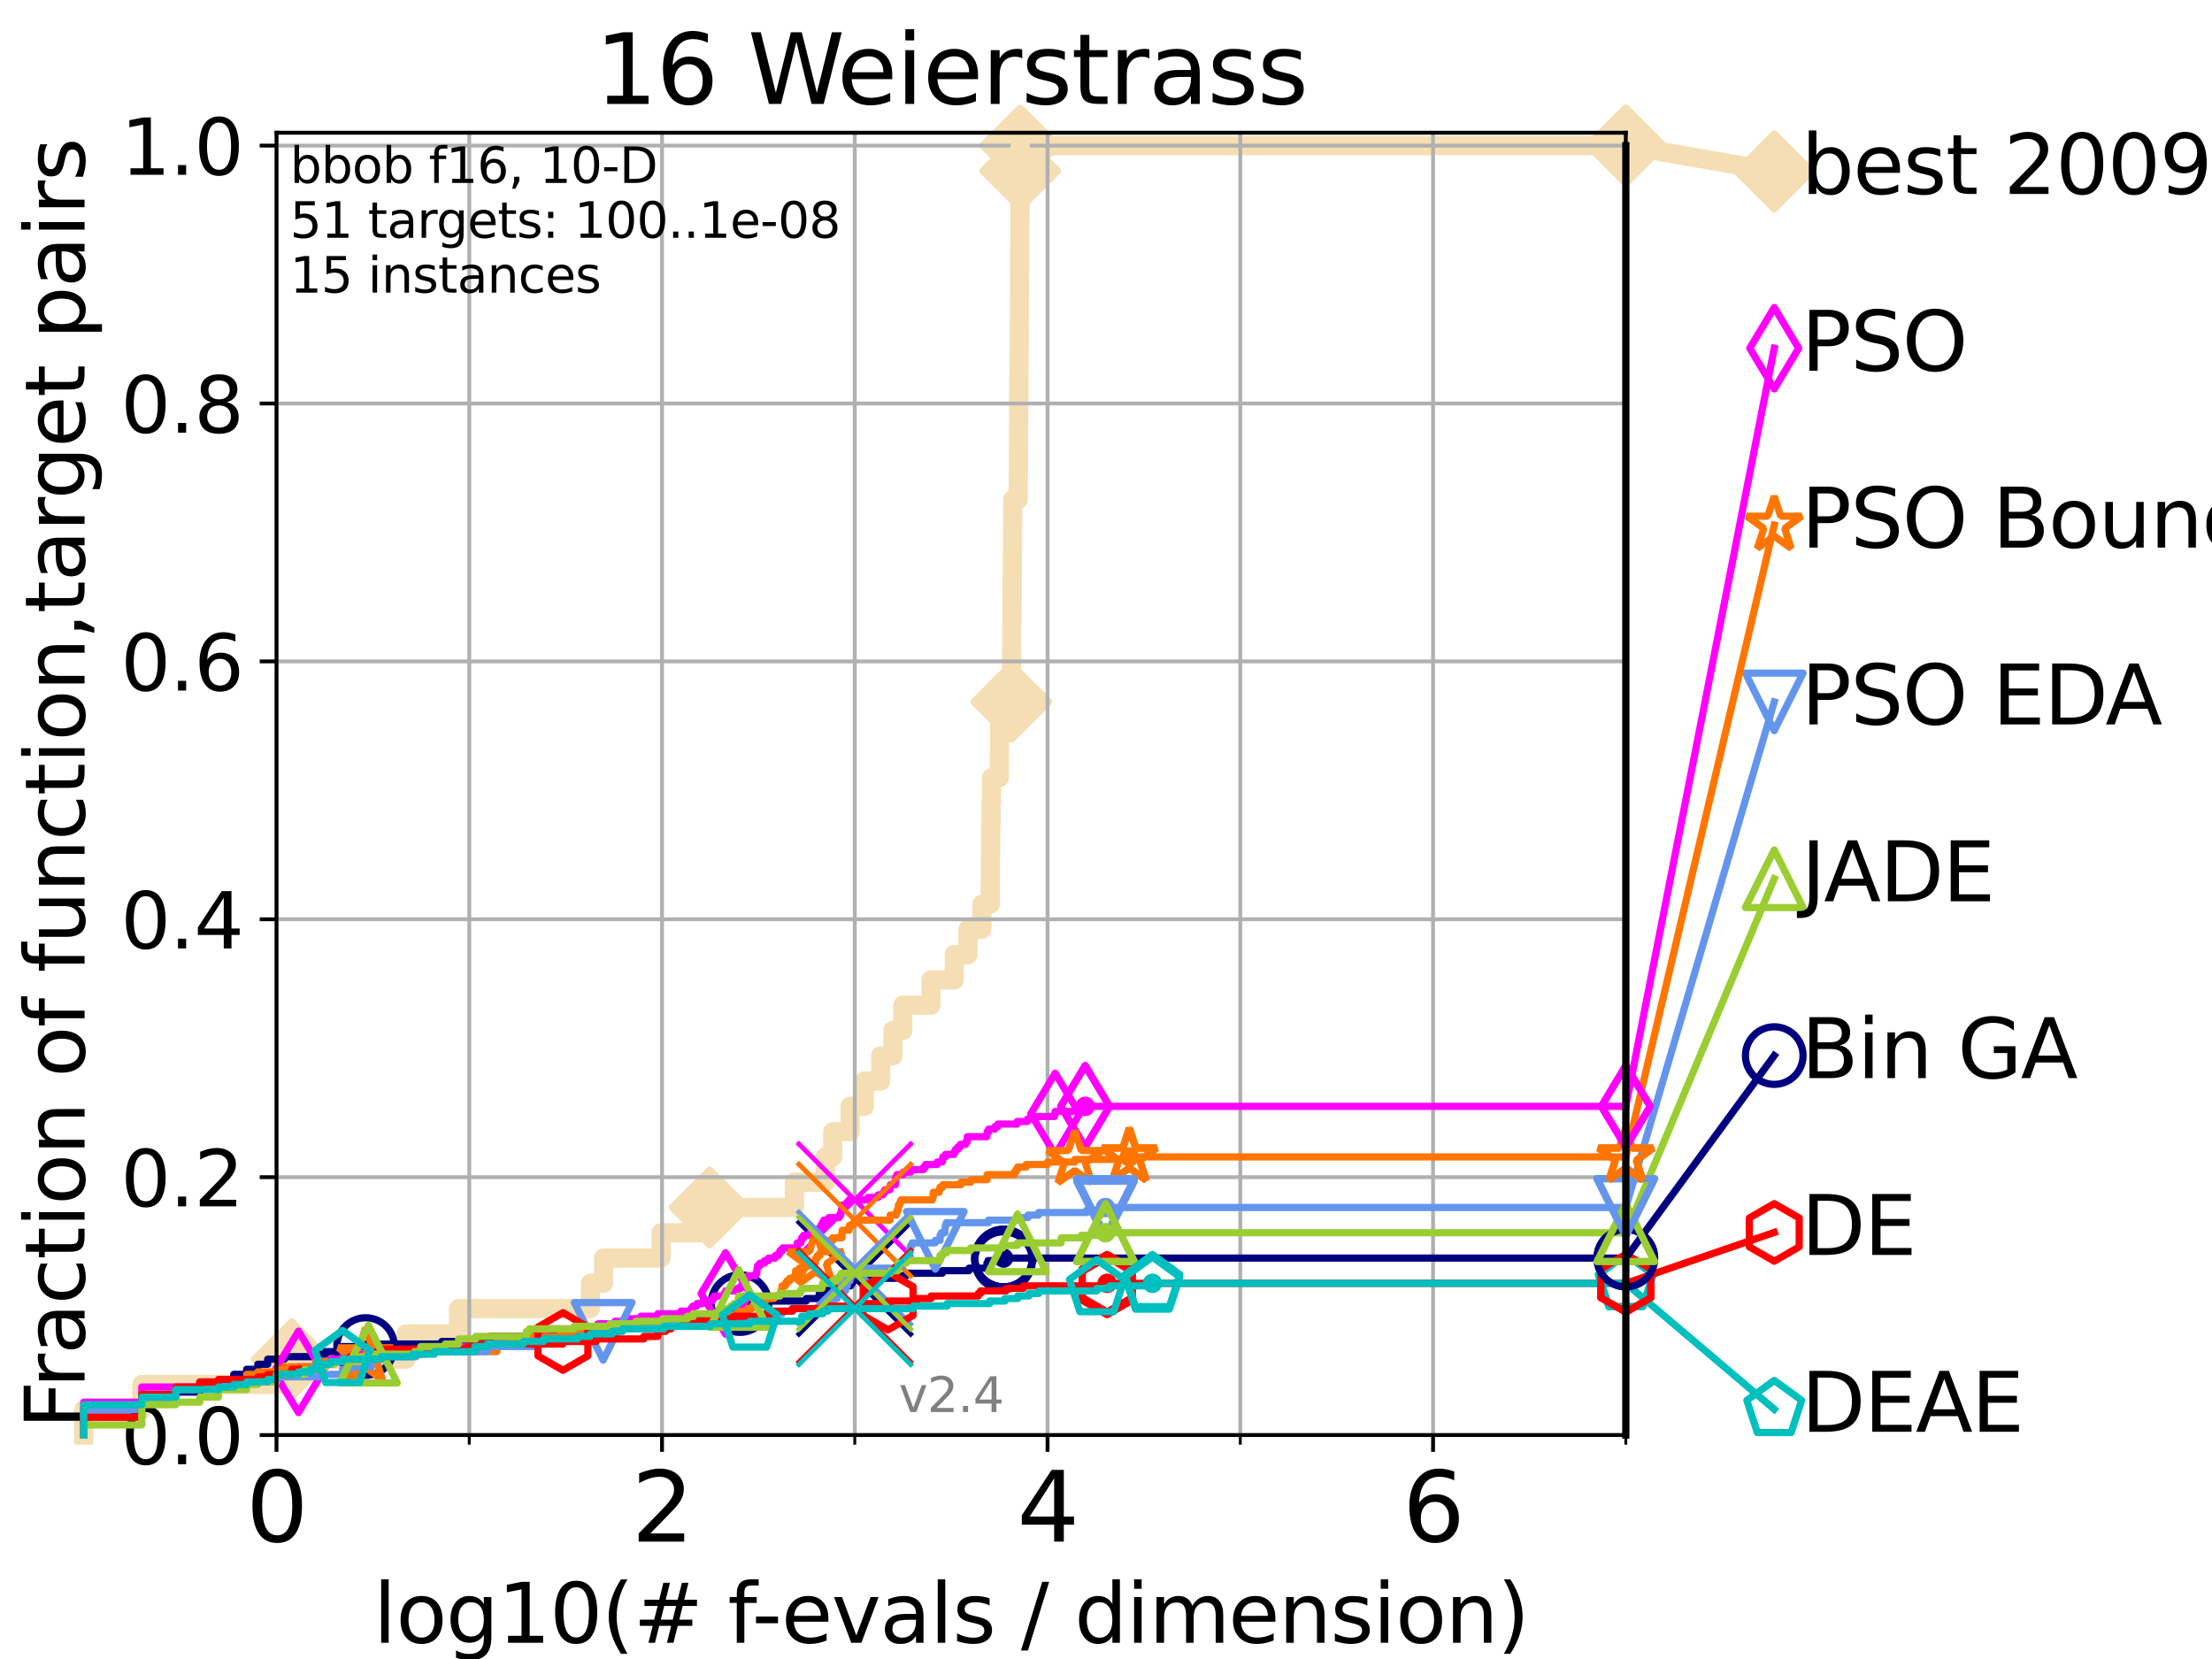 <?xml version="1.0" encoding="utf-8" standalone="no"?>
<!DOCTYPE svg PUBLIC "-//W3C//DTD SVG 1.1//EN"
  "http://www.w3.org/Graphics/SVG/1.1/DTD/svg11.dtd">
<svg height="345.6pt" version="1.1" viewBox="0 0 460.8 345.6" width="460.8pt" xmlns="http://www.w3.org/2000/svg" xmlns:xlink="http://www.w3.org/1999/xlink">
 <defs>
  <style type="text/css">*{stroke-linecap:butt;stroke-linejoin:round;}</style>
 </defs>
 <g id="figure_1">
  <g id="patch_1">
   <path d="M 0 345.6 
L 460.8 345.6 
L 460.8 0 
L 0 0 
z
" style="fill:#ffffff;"/>
  </g>
  <g id="axes_1">
   <g id="patch_2">
    <path d="M 57.6 298.944 
L 338.688 298.944 
L 338.688 27.648 
L 57.6 27.648 
z
" style="fill:#ffffff;"/>
   </g>
   <g id="line2d_1">
    <path d="M 17.445 298.944 
L 17.445 293.677 
L 29.533 293.677 
L 29.533 288.41 
L 60.78 288.41 
L 60.78 283.143 
L 84.588 283.143 
L 84.588 277.877 
L 95.526 277.877 
L 95.526 272.61 
L 122.989 272.61 
L 122.989 267.343 
L 125.718 267.343 
L 125.718 262.076 
L 137.718 262.076 
L 137.718 256.809 
L 147.839 256.809 
L 147.839 251.542 
L 165.476 251.542 
L 165.476 246.275 
L 171.918 246.275 
L 171.918 241.009 
L 173.477 241.009 
L 173.477 235.742 
L 177.107 235.742 
L 177.107 230.475 
L 180.061 230.475 
L 180.061 225.208 
L 183.458 225.208 
L 183.458 219.941 
L 186.02 219.941 
L 186.02 214.674 
L 188.07 214.674 
L 188.07 209.407 
L 193.939 209.407 
L 193.939 204.141 
L 198.793 204.141 
L 198.793 198.874 
L 201.643 198.874 
L 201.643 193.607 
L 204.554 193.607 
L 204.554 188.34 
L 206.282 188.34 
L 206.282 183.073 
L 206.326 183.073 
L 206.326 177.806 
L 206.368 177.806 
L 206.368 172.539 
L 206.434 172.539 
L 206.434 167.272 
L 206.531 167.272 
L 206.531 162.006 
L 208.172 162.006 
L 208.172 156.739 
L 208.208 156.739 
L 208.208 151.472 
L 208.282 151.472 
L 208.282 146.205 
L 210.695 146.205 
L 210.695 140.938 
L 210.738 140.938 
L 210.738 135.671 
L 210.768 135.671 
L 210.768 130.404 
L 210.806 130.404 
L 210.806 125.138 
L 210.849 125.138 
L 210.849 119.871 
L 210.902 119.871 
L 210.902 114.604 
L 210.922 114.604 
L 210.922 109.337 
L 210.964 109.337 
L 210.964 104.07 
L 212.11 104.07 
L 212.11 98.803 
L 212.146 98.803 
L 212.146 93.536 
L 212.183 93.536 
L 212.183 88.27 
L 212.215 88.27 
L 212.215 83.003 
L 212.248 83.003 
L 212.248 77.736 
L 212.281 77.736 
L 212.281 72.469 
L 212.322 72.469 
L 212.322 67.202 
L 212.363 67.202 
L 212.363 61.935 
L 212.388 61.935 
L 212.388 56.668 
L 212.421 56.668 
L 212.421 51.402 
L 212.453 51.402 
L 212.453 46.135 
L 212.476 46.135 
L 212.476 40.868 
L 212.508 40.868 
L 212.508 35.601 
L 212.531 35.601 
L 212.531 30.334 
L 338.688 30.334 
" style="fill:none;stroke:#f5deb3;stroke-linecap:square;stroke-width:4;"/>
   </g>
   <g id="line2d_2">
    <defs>
     <path d="M 0 7.778 
L 7.778 0 
L 0 -7.778 
L -7.778 0 
z
" id="m78c0891d5d" style="stroke:#f5deb3;stroke-linejoin:miter;stroke-width:1.5;"/>
    </defs>
    <g>
     <use style="fill:#f5deb3;stroke:#f5deb3;stroke-linejoin:miter;stroke-width:1.5;" x="60.78" xlink:href="#m78c0891d5d" y="283.143"/>
     <use style="fill:#f5deb3;stroke:#f5deb3;stroke-linejoin:miter;stroke-width:1.5;" x="147.839" xlink:href="#m78c0891d5d" y="251.542"/>
     <use style="fill:#f5deb3;stroke:#f5deb3;stroke-linejoin:miter;stroke-width:1.5;" x="210.695" xlink:href="#m78c0891d5d" y="146.205"/>
     <use style="fill:#f5deb3;stroke:#f5deb3;stroke-linejoin:miter;stroke-width:1.5;" x="212.531" xlink:href="#m78c0891d5d" y="35.601"/>
     <use style="fill:#f5deb3;stroke:#f5deb3;stroke-linejoin:miter;stroke-width:1.5;" x="212.531" xlink:href="#m78c0891d5d" y="30.334"/>
     <use style="fill:#f5deb3;stroke:#f5deb3;stroke-linejoin:miter;stroke-width:1.5;" x="338.688" xlink:href="#m78c0891d5d" y="30.334"/>
    </g>
   </g>
   <g id="line2d_3">
    <path style="fill:none;stroke:#f5deb3;stroke-linecap:square;stroke-width:4;"/>
    <g/>
   </g>
   <g id="line2d_4">
    <path d="M 338.688 30.334 
L 369.608 35.706 
" style="fill:none;stroke:#f5deb3;stroke-linecap:square;stroke-width:4;"/>
    <g>
     <use style="fill:#f5deb3;stroke:#f5deb3;stroke-linejoin:miter;stroke-width:1.5;" x="338.688" xlink:href="#m78c0891d5d" y="30.334"/>
     <use style="fill:#f5deb3;stroke:#f5deb3;stroke-linejoin:miter;stroke-width:1.5;" x="369.608" xlink:href="#m78c0891d5d" y="35.706"/>
    </g>
   </g>
   <g id="matplotlib.axis_1">
    <g id="xtick_1">
     <g id="line2d_5">
      <path clip-path="url(#pa300a6decc)" d="M 57.6 298.944 
L 57.6 27.648 
" style="fill:none;stroke:#b0b0b0;stroke-linecap:square;stroke-width:0.8;"/>
     </g>
     <g id="line2d_6">
      <defs>
       <path d="M 0 0 
L 0 3.5 
" id="md43461a4ac" style="stroke:#000000;stroke-width:0.8;"/>
      </defs>
      <g>
       <use style="stroke:#000000;stroke-width:0.8;" x="57.6" xlink:href="#md43461a4ac" y="298.944"/>
      </g>
     </g>
     <g id="text_1">
      <!-- 0 -->
      <g transform="translate(51.237 321.141)scale(0.2 -0.2)">
       <defs>
        <path d="M 2034 4250 
Q 1547 4250 1301 3770 
Q 1056 3291 1056 2328 
Q 1056 1369 1301 889 
Q 1547 409 2034 409 
Q 2525 409 2770 889 
Q 3016 1369 3016 2328 
Q 3016 3291 2770 3770 
Q 2525 4250 2034 4250 
z
M 2034 4750 
Q 2819 4750 3233 4129 
Q 3647 3509 3647 2328 
Q 3647 1150 3233 529 
Q 2819 -91 2034 -91 
Q 1250 -91 836 529 
Q 422 1150 422 2328 
Q 422 3509 836 4129 
Q 1250 4750 2034 4750 
z
" id="DejaVuSans-30" transform="scale(0.016)"/>
       </defs>
       <use xlink:href="#DejaVuSans-30"/>
      </g>
     </g>
    </g>
    <g id="xtick_2">
     <g id="line2d_7">
      <path clip-path="url(#pa300a6decc)" d="M 137.911 298.944 
L 137.911 27.648 
" style="fill:none;stroke:#b0b0b0;stroke-linecap:square;stroke-width:0.8;"/>
     </g>
     <g id="line2d_8">
      <g>
       <use style="stroke:#000000;stroke-width:0.8;" x="137.911" xlink:href="#md43461a4ac" y="298.944"/>
      </g>
     </g>
     <g id="text_2">
      <!-- 2 -->
      <g transform="translate(131.548 321.141)scale(0.2 -0.2)">
       <defs>
        <path d="M 1228 531 
L 3431 531 
L 3431 0 
L 469 0 
L 469 531 
Q 828 903 1448 1529 
Q 2069 2156 2228 2338 
Q 2531 2678 2651 2914 
Q 2772 3150 2772 3378 
Q 2772 3750 2511 3984 
Q 2250 4219 1831 4219 
Q 1534 4219 1204 4116 
Q 875 4013 500 3803 
L 500 4441 
Q 881 4594 1212 4672 
Q 1544 4750 1819 4750 
Q 2544 4750 2975 4387 
Q 3406 4025 3406 3419 
Q 3406 3131 3298 2873 
Q 3191 2616 2906 2266 
Q 2828 2175 2409 1742 
Q 1991 1309 1228 531 
z
" id="DejaVuSans-32" transform="scale(0.016)"/>
       </defs>
       <use xlink:href="#DejaVuSans-32"/>
      </g>
     </g>
    </g>
    <g id="xtick_3">
     <g id="line2d_9">
      <path clip-path="url(#pa300a6decc)" d="M 218.222 298.944 
L 218.222 27.648 
" style="fill:none;stroke:#b0b0b0;stroke-linecap:square;stroke-width:0.8;"/>
     </g>
     <g id="line2d_10">
      <g>
       <use style="stroke:#000000;stroke-width:0.8;" x="218.222" xlink:href="#md43461a4ac" y="298.944"/>
      </g>
     </g>
     <g id="text_3">
      <!-- 4 -->
      <g transform="translate(211.859 321.141)scale(0.2 -0.2)">
       <defs>
        <path d="M 2419 4116 
L 825 1625 
L 2419 1625 
L 2419 4116 
z
M 2253 4666 
L 3047 4666 
L 3047 1625 
L 3713 1625 
L 3713 1100 
L 3047 1100 
L 3047 0 
L 2419 0 
L 2419 1100 
L 313 1100 
L 313 1709 
L 2253 4666 
z
" id="DejaVuSans-34" transform="scale(0.016)"/>
       </defs>
       <use xlink:href="#DejaVuSans-34"/>
      </g>
     </g>
    </g>
    <g id="xtick_4">
     <g id="line2d_11">
      <path clip-path="url(#pa300a6decc)" d="M 298.533 298.944 
L 298.533 27.648 
" style="fill:none;stroke:#b0b0b0;stroke-linecap:square;stroke-width:0.8;"/>
     </g>
     <g id="line2d_12">
      <g>
       <use style="stroke:#000000;stroke-width:0.8;" x="298.533" xlink:href="#md43461a4ac" y="298.944"/>
      </g>
     </g>
     <g id="text_4">
      <!-- 6 -->
      <g transform="translate(292.17 321.141)scale(0.2 -0.2)">
       <defs>
        <path d="M 2113 2584 
Q 1688 2584 1439 2293 
Q 1191 2003 1191 1497 
Q 1191 994 1439 701 
Q 1688 409 2113 409 
Q 2538 409 2786 701 
Q 3034 994 3034 1497 
Q 3034 2003 2786 2293 
Q 2538 2584 2113 2584 
z
M 3366 4563 
L 3366 3988 
Q 3128 4100 2886 4159 
Q 2644 4219 2406 4219 
Q 1781 4219 1451 3797 
Q 1122 3375 1075 2522 
Q 1259 2794 1537 2939 
Q 1816 3084 2150 3084 
Q 2853 3084 3261 2657 
Q 3669 2231 3669 1497 
Q 3669 778 3244 343 
Q 2819 -91 2113 -91 
Q 1303 -91 875 529 
Q 447 1150 447 2328 
Q 447 3434 972 4092 
Q 1497 4750 2381 4750 
Q 2619 4750 2861 4703 
Q 3103 4656 3366 4563 
z
" id="DejaVuSans-36" transform="scale(0.016)"/>
       </defs>
       <use xlink:href="#DejaVuSans-36"/>
      </g>
     </g>
    </g>
    <g id="xtick_5">
     <g id="line2d_13">
      <path clip-path="url(#pa300a6decc)" d="M 97.755 298.944 
L 97.755 27.648 
" style="fill:none;stroke:#b0b0b0;stroke-linecap:square;stroke-width:0.8;"/>
     </g>
     <g id="line2d_14">
      <defs>
       <path d="M 0 0 
L 0 2 
" id="mdc1bd35984" style="stroke:#000000;stroke-width:0.6;"/>
      </defs>
      <g>
       <use style="stroke:#000000;stroke-width:0.6;" x="97.755" xlink:href="#mdc1bd35984" y="298.944"/>
      </g>
     </g>
    </g>
    <g id="xtick_6">
     <g id="line2d_15">
      <path clip-path="url(#pa300a6decc)" d="M 178.066 298.944 
L 178.066 27.648 
" style="fill:none;stroke:#b0b0b0;stroke-linecap:square;stroke-width:0.8;"/>
     </g>
     <g id="line2d_16">
      <g>
       <use style="stroke:#000000;stroke-width:0.6;" x="178.066" xlink:href="#mdc1bd35984" y="298.944"/>
      </g>
     </g>
    </g>
    <g id="xtick_7">
     <g id="line2d_17">
      <path clip-path="url(#pa300a6decc)" d="M 258.377 298.944 
L 258.377 27.648 
" style="fill:none;stroke:#b0b0b0;stroke-linecap:square;stroke-width:0.8;"/>
     </g>
     <g id="line2d_18">
      <g>
       <use style="stroke:#000000;stroke-width:0.6;" x="258.377" xlink:href="#mdc1bd35984" y="298.944"/>
      </g>
     </g>
    </g>
    <g id="xtick_8">
     <g id="line2d_19">
      <path clip-path="url(#pa300a6decc)" d="M 338.688 298.944 
L 338.688 27.648 
" style="fill:none;stroke:#b0b0b0;stroke-linecap:square;stroke-width:0.8;"/>
     </g>
     <g id="line2d_20">
      <g>
       <use style="stroke:#000000;stroke-width:0.6;" x="338.688" xlink:href="#mdc1bd35984" y="298.944"/>
      </g>
     </g>
    </g>
    <g id="text_5">
     <!-- log10(# f-evals / dimension) -->
     <g transform="translate(77.764 342.218)scale(0.17 -0.17)">
      <defs>
       <path d="M 603 4863 
L 1178 4863 
L 1178 0 
L 603 0 
L 603 4863 
z
" id="DejaVuSans-6c" transform="scale(0.016)"/>
       <path d="M 1959 3097 
Q 1497 3097 1228 2736 
Q 959 2375 959 1747 
Q 959 1119 1226 758 
Q 1494 397 1959 397 
Q 2419 397 2687 759 
Q 2956 1122 2956 1747 
Q 2956 2369 2687 2733 
Q 2419 3097 1959 3097 
z
M 1959 3584 
Q 2709 3584 3137 3096 
Q 3566 2609 3566 1747 
Q 3566 888 3137 398 
Q 2709 -91 1959 -91 
Q 1206 -91 779 398 
Q 353 888 353 1747 
Q 353 2609 779 3096 
Q 1206 3584 1959 3584 
z
" id="DejaVuSans-6f" transform="scale(0.016)"/>
       <path d="M 2906 1791 
Q 2906 2416 2648 2759 
Q 2391 3103 1925 3103 
Q 1463 3103 1205 2759 
Q 947 2416 947 1791 
Q 947 1169 1205 825 
Q 1463 481 1925 481 
Q 2391 481 2648 825 
Q 2906 1169 2906 1791 
z
M 3481 434 
Q 3481 -459 3084 -895 
Q 2688 -1331 1869 -1331 
Q 1566 -1331 1297 -1286 
Q 1028 -1241 775 -1147 
L 775 -588 
Q 1028 -725 1275 -790 
Q 1522 -856 1778 -856 
Q 2344 -856 2625 -561 
Q 2906 -266 2906 331 
L 2906 616 
Q 2728 306 2450 153 
Q 2172 0 1784 0 
Q 1141 0 747 490 
Q 353 981 353 1791 
Q 353 2603 747 3093 
Q 1141 3584 1784 3584 
Q 2172 3584 2450 3431 
Q 2728 3278 2906 2969 
L 2906 3500 
L 3481 3500 
L 3481 434 
z
" id="DejaVuSans-67" transform="scale(0.016)"/>
       <path d="M 794 531 
L 1825 531 
L 1825 4091 
L 703 3866 
L 703 4441 
L 1819 4666 
L 2450 4666 
L 2450 531 
L 3481 531 
L 3481 0 
L 794 0 
L 794 531 
z
" id="DejaVuSans-31" transform="scale(0.016)"/>
       <path d="M 1984 4856 
Q 1566 4138 1362 3434 
Q 1159 2731 1159 2009 
Q 1159 1288 1364 580 
Q 1569 -128 1984 -844 
L 1484 -844 
Q 1016 -109 783 600 
Q 550 1309 550 2009 
Q 550 2706 781 3412 
Q 1013 4119 1484 4856 
L 1984 4856 
z
" id="DejaVuSans-28" transform="scale(0.016)"/>
       <path d="M 3272 2816 
L 2363 2816 
L 2100 1772 
L 3016 1772 
L 3272 2816 
z
M 2803 4594 
L 2478 3297 
L 3391 3297 
L 3719 4594 
L 4219 4594 
L 3897 3297 
L 4872 3297 
L 4872 2816 
L 3775 2816 
L 3519 1772 
L 4513 1772 
L 4513 1294 
L 3397 1294 
L 3072 0 
L 2572 0 
L 2894 1294 
L 1978 1294 
L 1656 0 
L 1153 0 
L 1478 1294 
L 494 1294 
L 494 1772 
L 1594 1772 
L 1856 2816 
L 850 2816 
L 850 3297 
L 1978 3297 
L 2297 4594 
L 2803 4594 
z
" id="DejaVuSans-23" transform="scale(0.016)"/>
       <path id="DejaVuSans-20" transform="scale(0.016)"/>
       <path d="M 2375 4863 
L 2375 4384 
L 1825 4384 
Q 1516 4384 1395 4259 
Q 1275 4134 1275 3809 
L 1275 3500 
L 2222 3500 
L 2222 3053 
L 1275 3053 
L 1275 0 
L 697 0 
L 697 3053 
L 147 3053 
L 147 3500 
L 697 3500 
L 697 3744 
Q 697 4328 969 4595 
Q 1241 4863 1831 4863 
L 2375 4863 
z
" id="DejaVuSans-66" transform="scale(0.016)"/>
       <path d="M 313 2009 
L 1997 2009 
L 1997 1497 
L 313 1497 
L 313 2009 
z
" id="DejaVuSans-2d" transform="scale(0.016)"/>
       <path d="M 3597 1894 
L 3597 1613 
L 953 1613 
Q 991 1019 1311 708 
Q 1631 397 2203 397 
Q 2534 397 2845 478 
Q 3156 559 3463 722 
L 3463 178 
Q 3153 47 2828 -22 
Q 2503 -91 2169 -91 
Q 1331 -91 842 396 
Q 353 884 353 1716 
Q 353 2575 817 3079 
Q 1281 3584 2069 3584 
Q 2775 3584 3186 3129 
Q 3597 2675 3597 1894 
z
M 3022 2063 
Q 3016 2534 2758 2815 
Q 2500 3097 2075 3097 
Q 1594 3097 1305 2825 
Q 1016 2553 972 2059 
L 3022 2063 
z
" id="DejaVuSans-65" transform="scale(0.016)"/>
       <path d="M 191 3500 
L 800 3500 
L 1894 563 
L 2988 3500 
L 3597 3500 
L 2284 0 
L 1503 0 
L 191 3500 
z
" id="DejaVuSans-76" transform="scale(0.016)"/>
       <path d="M 2194 1759 
Q 1497 1759 1228 1600 
Q 959 1441 959 1056 
Q 959 750 1161 570 
Q 1363 391 1709 391 
Q 2188 391 2477 730 
Q 2766 1069 2766 1631 
L 2766 1759 
L 2194 1759 
z
M 3341 1997 
L 3341 0 
L 2766 0 
L 2766 531 
Q 2569 213 2275 61 
Q 1981 -91 1556 -91 
Q 1019 -91 701 211 
Q 384 513 384 1019 
Q 384 1609 779 1909 
Q 1175 2209 1959 2209 
L 2766 2209 
L 2766 2266 
Q 2766 2663 2505 2880 
Q 2244 3097 1772 3097 
Q 1472 3097 1187 3025 
Q 903 2953 641 2809 
L 641 3341 
Q 956 3463 1253 3523 
Q 1550 3584 1831 3584 
Q 2591 3584 2966 3190 
Q 3341 2797 3341 1997 
z
" id="DejaVuSans-61" transform="scale(0.016)"/>
       <path d="M 2834 3397 
L 2834 2853 
Q 2591 2978 2328 3040 
Q 2066 3103 1784 3103 
Q 1356 3103 1142 2972 
Q 928 2841 928 2578 
Q 928 2378 1081 2264 
Q 1234 2150 1697 2047 
L 1894 2003 
Q 2506 1872 2764 1633 
Q 3022 1394 3022 966 
Q 3022 478 2636 193 
Q 2250 -91 1575 -91 
Q 1294 -91 989 -36 
Q 684 19 347 128 
L 347 722 
Q 666 556 975 473 
Q 1284 391 1588 391 
Q 1994 391 2212 530 
Q 2431 669 2431 922 
Q 2431 1156 2273 1281 
Q 2116 1406 1581 1522 
L 1381 1569 
Q 847 1681 609 1914 
Q 372 2147 372 2553 
Q 372 3047 722 3315 
Q 1072 3584 1716 3584 
Q 2034 3584 2315 3537 
Q 2597 3491 2834 3397 
z
" id="DejaVuSans-73" transform="scale(0.016)"/>
       <path d="M 1625 4666 
L 2156 4666 
L 531 -594 
L 0 -594 
L 1625 4666 
z
" id="DejaVuSans-2f" transform="scale(0.016)"/>
       <path d="M 2906 2969 
L 2906 4863 
L 3481 4863 
L 3481 0 
L 2906 0 
L 2906 525 
Q 2725 213 2448 61 
Q 2172 -91 1784 -91 
Q 1150 -91 751 415 
Q 353 922 353 1747 
Q 353 2572 751 3078 
Q 1150 3584 1784 3584 
Q 2172 3584 2448 3432 
Q 2725 3281 2906 2969 
z
M 947 1747 
Q 947 1113 1208 752 
Q 1469 391 1925 391 
Q 2381 391 2643 752 
Q 2906 1113 2906 1747 
Q 2906 2381 2643 2742 
Q 2381 3103 1925 3103 
Q 1469 3103 1208 2742 
Q 947 2381 947 1747 
z
" id="DejaVuSans-64" transform="scale(0.016)"/>
       <path d="M 603 3500 
L 1178 3500 
L 1178 0 
L 603 0 
L 603 3500 
z
M 603 4863 
L 1178 4863 
L 1178 4134 
L 603 4134 
L 603 4863 
z
" id="DejaVuSans-69" transform="scale(0.016)"/>
       <path d="M 3328 2828 
Q 3544 3216 3844 3400 
Q 4144 3584 4550 3584 
Q 5097 3584 5394 3201 
Q 5691 2819 5691 2113 
L 5691 0 
L 5113 0 
L 5113 2094 
Q 5113 2597 4934 2840 
Q 4756 3084 4391 3084 
Q 3944 3084 3684 2787 
Q 3425 2491 3425 1978 
L 3425 0 
L 2847 0 
L 2847 2094 
Q 2847 2600 2669 2842 
Q 2491 3084 2119 3084 
Q 1678 3084 1418 2786 
Q 1159 2488 1159 1978 
L 1159 0 
L 581 0 
L 581 3500 
L 1159 3500 
L 1159 2956 
Q 1356 3278 1631 3431 
Q 1906 3584 2284 3584 
Q 2666 3584 2933 3390 
Q 3200 3197 3328 2828 
z
" id="DejaVuSans-6d" transform="scale(0.016)"/>
       <path d="M 3513 2113 
L 3513 0 
L 2938 0 
L 2938 2094 
Q 2938 2591 2744 2837 
Q 2550 3084 2163 3084 
Q 1697 3084 1428 2787 
Q 1159 2491 1159 1978 
L 1159 0 
L 581 0 
L 581 3500 
L 1159 3500 
L 1159 2956 
Q 1366 3272 1645 3428 
Q 1925 3584 2291 3584 
Q 2894 3584 3203 3211 
Q 3513 2838 3513 2113 
z
" id="DejaVuSans-6e" transform="scale(0.016)"/>
       <path d="M 513 4856 
L 1013 4856 
Q 1481 4119 1714 3412 
Q 1947 2706 1947 2009 
Q 1947 1309 1714 600 
Q 1481 -109 1013 -844 
L 513 -844 
Q 928 -128 1133 580 
Q 1338 1288 1338 2009 
Q 1338 2731 1133 3434 
Q 928 4138 513 4856 
z
" id="DejaVuSans-29" transform="scale(0.016)"/>
      </defs>
      <use xlink:href="#DejaVuSans-6c"/>
      <use x="27.783" xlink:href="#DejaVuSans-6f"/>
      <use x="88.965" xlink:href="#DejaVuSans-67"/>
      <use x="152.441" xlink:href="#DejaVuSans-31"/>
      <use x="216.064" xlink:href="#DejaVuSans-30"/>
      <use x="279.688" xlink:href="#DejaVuSans-28"/>
      <use x="318.701" xlink:href="#DejaVuSans-23"/>
      <use x="402.49" xlink:href="#DejaVuSans-20"/>
      <use x="434.277" xlink:href="#DejaVuSans-66"/>
      <use x="463.982" xlink:href="#DejaVuSans-2d"/>
      <use x="500.066" xlink:href="#DejaVuSans-65"/>
      <use x="561.59" xlink:href="#DejaVuSans-76"/>
      <use x="620.77" xlink:href="#DejaVuSans-61"/>
      <use x="682.049" xlink:href="#DejaVuSans-6c"/>
      <use x="709.832" xlink:href="#DejaVuSans-73"/>
      <use x="761.932" xlink:href="#DejaVuSans-20"/>
      <use x="793.719" xlink:href="#DejaVuSans-2f"/>
      <use x="827.41" xlink:href="#DejaVuSans-20"/>
      <use x="859.197" xlink:href="#DejaVuSans-64"/>
      <use x="922.674" xlink:href="#DejaVuSans-69"/>
      <use x="950.457" xlink:href="#DejaVuSans-6d"/>
      <use x="1047.869" xlink:href="#DejaVuSans-65"/>
      <use x="1109.393" xlink:href="#DejaVuSans-6e"/>
      <use x="1172.771" xlink:href="#DejaVuSans-73"/>
      <use x="1224.871" xlink:href="#DejaVuSans-69"/>
      <use x="1252.654" xlink:href="#DejaVuSans-6f"/>
      <use x="1313.836" xlink:href="#DejaVuSans-6e"/>
      <use x="1377.215" xlink:href="#DejaVuSans-29"/>
     </g>
    </g>
   </g>
   <g id="matplotlib.axis_2">
    <g id="ytick_1">
     <g id="line2d_21">
      <path clip-path="url(#pa300a6decc)" d="M 57.6 298.944 
L 338.688 298.944 
" style="fill:none;stroke:#b0b0b0;stroke-linecap:square;stroke-width:0.8;"/>
     </g>
     <g id="line2d_22">
      <defs>
       <path d="M 0 0 
L -3.5 0 
" id="m38c06e00eb" style="stroke:#000000;stroke-width:0.8;"/>
      </defs>
      <g>
       <use style="stroke:#000000;stroke-width:0.8;" x="57.6" xlink:href="#m38c06e00eb" y="298.944"/>
      </g>
     </g>
     <g id="text_6">
      <!-- 0.0 -->
      <g transform="translate(25.155 305.023)scale(0.16 -0.16)">
       <defs>
        <path d="M 684 794 
L 1344 794 
L 1344 0 
L 684 0 
L 684 794 
z
" id="DejaVuSans-2e" transform="scale(0.016)"/>
       </defs>
       <use xlink:href="#DejaVuSans-30"/>
       <use x="63.623" xlink:href="#DejaVuSans-2e"/>
       <use x="95.41" xlink:href="#DejaVuSans-30"/>
      </g>
     </g>
    </g>
    <g id="ytick_2">
     <g id="line2d_23">
      <path clip-path="url(#pa300a6decc)" d="M 57.6 245.222 
L 338.688 245.222 
" style="fill:none;stroke:#b0b0b0;stroke-linecap:square;stroke-width:0.8;"/>
     </g>
     <g id="line2d_24">
      <g>
       <use style="stroke:#000000;stroke-width:0.8;" x="57.6" xlink:href="#m38c06e00eb" y="245.222"/>
      </g>
     </g>
     <g id="text_7">
      <!-- 0.2 -->
      <g transform="translate(25.155 251.301)scale(0.16 -0.16)">
       <use xlink:href="#DejaVuSans-30"/>
       <use x="63.623" xlink:href="#DejaVuSans-2e"/>
       <use x="95.41" xlink:href="#DejaVuSans-32"/>
      </g>
     </g>
    </g>
    <g id="ytick_3">
     <g id="line2d_25">
      <path clip-path="url(#pa300a6decc)" d="M 57.6 191.5 
L 338.688 191.5 
" style="fill:none;stroke:#b0b0b0;stroke-linecap:square;stroke-width:0.8;"/>
     </g>
     <g id="line2d_26">
      <g>
       <use style="stroke:#000000;stroke-width:0.8;" x="57.6" xlink:href="#m38c06e00eb" y="191.5"/>
      </g>
     </g>
     <g id="text_8">
      <!-- 0.4 -->
      <g transform="translate(25.155 197.579)scale(0.16 -0.16)">
       <use xlink:href="#DejaVuSans-30"/>
       <use x="63.623" xlink:href="#DejaVuSans-2e"/>
       <use x="95.41" xlink:href="#DejaVuSans-34"/>
      </g>
     </g>
    </g>
    <g id="ytick_4">
     <g id="line2d_27">
      <path clip-path="url(#pa300a6decc)" d="M 57.6 137.778 
L 338.688 137.778 
" style="fill:none;stroke:#b0b0b0;stroke-linecap:square;stroke-width:0.8;"/>
     </g>
     <g id="line2d_28">
      <g>
       <use style="stroke:#000000;stroke-width:0.8;" x="57.6" xlink:href="#m38c06e00eb" y="137.778"/>
      </g>
     </g>
     <g id="text_9">
      <!-- 0.6 -->
      <g transform="translate(25.155 143.857)scale(0.16 -0.16)">
       <use xlink:href="#DejaVuSans-30"/>
       <use x="63.623" xlink:href="#DejaVuSans-2e"/>
       <use x="95.41" xlink:href="#DejaVuSans-36"/>
      </g>
     </g>
    </g>
    <g id="ytick_5">
     <g id="line2d_29">
      <path clip-path="url(#pa300a6decc)" d="M 57.6 84.056 
L 338.688 84.056 
" style="fill:none;stroke:#b0b0b0;stroke-linecap:square;stroke-width:0.8;"/>
     </g>
     <g id="line2d_30">
      <g>
       <use style="stroke:#000000;stroke-width:0.8;" x="57.6" xlink:href="#m38c06e00eb" y="84.056"/>
      </g>
     </g>
     <g id="text_10">
      <!-- 0.8 -->
      <g transform="translate(25.155 90.135)scale(0.16 -0.16)">
       <defs>
        <path d="M 2034 2216 
Q 1584 2216 1326 1975 
Q 1069 1734 1069 1313 
Q 1069 891 1326 650 
Q 1584 409 2034 409 
Q 2484 409 2743 651 
Q 3003 894 3003 1313 
Q 3003 1734 2745 1975 
Q 2488 2216 2034 2216 
z
M 1403 2484 
Q 997 2584 770 2862 
Q 544 3141 544 3541 
Q 544 4100 942 4425 
Q 1341 4750 2034 4750 
Q 2731 4750 3128 4425 
Q 3525 4100 3525 3541 
Q 3525 3141 3298 2862 
Q 3072 2584 2669 2484 
Q 3125 2378 3379 2068 
Q 3634 1759 3634 1313 
Q 3634 634 3220 271 
Q 2806 -91 2034 -91 
Q 1263 -91 848 271 
Q 434 634 434 1313 
Q 434 1759 690 2068 
Q 947 2378 1403 2484 
z
M 1172 3481 
Q 1172 3119 1398 2916 
Q 1625 2713 2034 2713 
Q 2441 2713 2670 2916 
Q 2900 3119 2900 3481 
Q 2900 3844 2670 4047 
Q 2441 4250 2034 4250 
Q 1625 4250 1398 4047 
Q 1172 3844 1172 3481 
z
" id="DejaVuSans-38" transform="scale(0.016)"/>
       </defs>
       <use xlink:href="#DejaVuSans-30"/>
       <use x="63.623" xlink:href="#DejaVuSans-2e"/>
       <use x="95.41" xlink:href="#DejaVuSans-38"/>
      </g>
     </g>
    </g>
    <g id="ytick_6">
     <g id="line2d_31">
      <path clip-path="url(#pa300a6decc)" d="M 57.6 30.334 
L 338.688 30.334 
" style="fill:none;stroke:#b0b0b0;stroke-linecap:square;stroke-width:0.8;"/>
     </g>
     <g id="line2d_32">
      <g>
       <use style="stroke:#000000;stroke-width:0.8;" x="57.6" xlink:href="#m38c06e00eb" y="30.334"/>
      </g>
     </g>
     <g id="text_11">
      <!-- 1.0 -->
      <g transform="translate(25.155 36.413)scale(0.16 -0.16)">
       <use xlink:href="#DejaVuSans-31"/>
       <use x="63.623" xlink:href="#DejaVuSans-2e"/>
       <use x="95.41" xlink:href="#DejaVuSans-30"/>
      </g>
     </g>
    </g>
    <g id="text_12">
     <!-- Fraction of function,target pairs -->
     <g transform="translate(17.62 297.681)rotate(-90)scale(0.17 -0.17)">
      <defs>
       <path d="M 628 4666 
L 3309 4666 
L 3309 4134 
L 1259 4134 
L 1259 2759 
L 3109 2759 
L 3109 2228 
L 1259 2228 
L 1259 0 
L 628 0 
L 628 4666 
z
" id="DejaVuSans-46" transform="scale(0.016)"/>
       <path d="M 2631 2963 
Q 2534 3019 2420 3045 
Q 2306 3072 2169 3072 
Q 1681 3072 1420 2755 
Q 1159 2438 1159 1844 
L 1159 0 
L 581 0 
L 581 3500 
L 1159 3500 
L 1159 2956 
Q 1341 3275 1631 3429 
Q 1922 3584 2338 3584 
Q 2397 3584 2469 3576 
Q 2541 3569 2628 3553 
L 2631 2963 
z
" id="DejaVuSans-72" transform="scale(0.016)"/>
       <path d="M 3122 3366 
L 3122 2828 
Q 2878 2963 2633 3030 
Q 2388 3097 2138 3097 
Q 1578 3097 1268 2742 
Q 959 2388 959 1747 
Q 959 1106 1268 751 
Q 1578 397 2138 397 
Q 2388 397 2633 464 
Q 2878 531 3122 666 
L 3122 134 
Q 2881 22 2623 -34 
Q 2366 -91 2075 -91 
Q 1284 -91 818 406 
Q 353 903 353 1747 
Q 353 2603 823 3093 
Q 1294 3584 2113 3584 
Q 2378 3584 2631 3529 
Q 2884 3475 3122 3366 
z
" id="DejaVuSans-63" transform="scale(0.016)"/>
       <path d="M 1172 4494 
L 1172 3500 
L 2356 3500 
L 2356 3053 
L 1172 3053 
L 1172 1153 
Q 1172 725 1289 603 
Q 1406 481 1766 481 
L 2356 481 
L 2356 0 
L 1766 0 
Q 1100 0 847 248 
Q 594 497 594 1153 
L 594 3053 
L 172 3053 
L 172 3500 
L 594 3500 
L 594 4494 
L 1172 4494 
z
" id="DejaVuSans-74" transform="scale(0.016)"/>
       <path d="M 544 1381 
L 544 3500 
L 1119 3500 
L 1119 1403 
Q 1119 906 1312 657 
Q 1506 409 1894 409 
Q 2359 409 2629 706 
Q 2900 1003 2900 1516 
L 2900 3500 
L 3475 3500 
L 3475 0 
L 2900 0 
L 2900 538 
Q 2691 219 2414 64 
Q 2138 -91 1772 -91 
Q 1169 -91 856 284 
Q 544 659 544 1381 
z
M 1991 3584 
L 1991 3584 
z
" id="DejaVuSans-75" transform="scale(0.016)"/>
       <path d="M 750 794 
L 1409 794 
L 1409 256 
L 897 -744 
L 494 -744 
L 750 256 
L 750 794 
z
" id="DejaVuSans-2c" transform="scale(0.016)"/>
       <path d="M 1159 525 
L 1159 -1331 
L 581 -1331 
L 581 3500 
L 1159 3500 
L 1159 2969 
Q 1341 3281 1617 3432 
Q 1894 3584 2278 3584 
Q 2916 3584 3314 3078 
Q 3713 2572 3713 1747 
Q 3713 922 3314 415 
Q 2916 -91 2278 -91 
Q 1894 -91 1617 61 
Q 1341 213 1159 525 
z
M 3116 1747 
Q 3116 2381 2855 2742 
Q 2594 3103 2138 3103 
Q 1681 3103 1420 2742 
Q 1159 2381 1159 1747 
Q 1159 1113 1420 752 
Q 1681 391 2138 391 
Q 2594 391 2855 752 
Q 3116 1113 3116 1747 
z
" id="DejaVuSans-70" transform="scale(0.016)"/>
      </defs>
      <use xlink:href="#DejaVuSans-46"/>
      <use x="50.27" xlink:href="#DejaVuSans-72"/>
      <use x="91.383" xlink:href="#DejaVuSans-61"/>
      <use x="152.662" xlink:href="#DejaVuSans-63"/>
      <use x="207.643" xlink:href="#DejaVuSans-74"/>
      <use x="246.852" xlink:href="#DejaVuSans-69"/>
      <use x="274.635" xlink:href="#DejaVuSans-6f"/>
      <use x="335.816" xlink:href="#DejaVuSans-6e"/>
      <use x="399.195" xlink:href="#DejaVuSans-20"/>
      <use x="430.982" xlink:href="#DejaVuSans-6f"/>
      <use x="492.164" xlink:href="#DejaVuSans-66"/>
      <use x="527.369" xlink:href="#DejaVuSans-20"/>
      <use x="559.156" xlink:href="#DejaVuSans-66"/>
      <use x="594.361" xlink:href="#DejaVuSans-75"/>
      <use x="657.74" xlink:href="#DejaVuSans-6e"/>
      <use x="721.119" xlink:href="#DejaVuSans-63"/>
      <use x="776.1" xlink:href="#DejaVuSans-74"/>
      <use x="815.309" xlink:href="#DejaVuSans-69"/>
      <use x="843.092" xlink:href="#DejaVuSans-6f"/>
      <use x="904.273" xlink:href="#DejaVuSans-6e"/>
      <use x="967.652" xlink:href="#DejaVuSans-2c"/>
      <use x="999.439" xlink:href="#DejaVuSans-74"/>
      <use x="1038.648" xlink:href="#DejaVuSans-61"/>
      <use x="1099.928" xlink:href="#DejaVuSans-72"/>
      <use x="1139.291" xlink:href="#DejaVuSans-67"/>
      <use x="1202.768" xlink:href="#DejaVuSans-65"/>
      <use x="1264.291" xlink:href="#DejaVuSans-74"/>
      <use x="1303.5" xlink:href="#DejaVuSans-20"/>
      <use x="1335.287" xlink:href="#DejaVuSans-70"/>
      <use x="1398.764" xlink:href="#DejaVuSans-61"/>
      <use x="1460.043" xlink:href="#DejaVuSans-69"/>
      <use x="1487.826" xlink:href="#DejaVuSans-72"/>
      <use x="1528.939" xlink:href="#DejaVuSans-73"/>
     </g>
    </g>
   </g>
   <g id="line2d_33">
    <defs>
     <path d="M 0 1.5 
C 0.398 1.5 0.779 1.342 1.061 1.061 
C 1.342 0.779 1.5 0.398 1.5 0 
C 1.5 -0.398 1.342 -0.779 1.061 -1.061 
C 0.779 -1.342 0.398 -1.5 0 -1.5 
C -0.398 -1.5 -0.779 -1.342 -1.061 -1.061 
C -1.342 -0.779 -1.5 -0.398 -1.5 0 
C -1.5 0.398 -1.342 0.779 -1.061 1.061 
C -0.779 1.342 -0.398 1.5 0 1.5 
z
" id="mf07b37a2f1" style="stroke:#f5deb3;"/>
    </defs>
    <g>
     <use style="fill:#f5deb3;stroke:#f5deb3;" x="212.531" xlink:href="#mf07b37a2f1" y="30.334"/>
     <use style="fill:#f5deb3;stroke:#f5deb3;" x="212.531" xlink:href="#mf07b37a2f1" y="30.334"/>
    </g>
   </g>
   <g id="line2d_34">
    <defs>
     <path d="M 0 1.5 
C 0.398 1.5 0.779 1.342 1.061 1.061 
C 1.342 0.779 1.5 0.398 1.5 0 
C 1.5 -0.398 1.342 -0.779 1.061 -1.061 
C 0.779 -1.342 0.398 -1.5 0 -1.5 
C -0.398 -1.5 -0.779 -1.342 -1.061 -1.061 
C -1.342 -0.779 -1.5 -0.398 -1.5 0 
C -1.5 0.398 -1.342 0.779 -1.061 1.061 
C -0.779 1.342 -0.398 1.5 0 1.5 
z
" id="m1d62c9e3ad" style="stroke:#000080;"/>
    </defs>
    <g>
     <use style="fill:#000080;stroke:#000080;" x="209.059" xlink:href="#m1d62c9e3ad" y="262.076"/>
     <use style="fill:#000080;stroke:#000080;" x="209.059" xlink:href="#m1d62c9e3ad" y="262.076"/>
    </g>
   </g>
   <g id="line2d_35">
    <path d="M 17.445 298.944 
L 17.445 293.677 
L 29.533 293.677 
L 29.533 291.044 
L 36.604 291.044 
L 36.604 289.99 
L 41.621 289.99 
L 41.621 288.41 
L 45.512 288.41 
L 45.512 287.884 
L 48.692 287.884 
L 48.692 286.304 
L 51.38 286.304 
L 51.38 285.25 
L 53.709 285.25 
L 53.709 284.197 
L 55.763 284.197 
L 55.763 283.143 
L 59.262 283.143 
L 59.262 282.617 
L 65.797 282.617 
L 65.797 282.09 
L 67.851 282.09 
L 67.851 281.563 
L 71.35 281.563 
L 71.35 280.51 
L 76.168 280.51 
L 76.168 279.983 
L 92.027 279.983 
L 92.027 279.457 
L 100.642 279.457 
L 100.642 278.93 
L 102.06 278.93 
L 102.06 278.403 
L 111.346 278.403 
L 111.346 277.877 
L 112.507 277.877 
L 112.507 277.35 
L 119.199 277.35 
L 119.199 276.823 
L 126.304 276.823 
L 126.304 276.296 
L 132.73 276.296 
L 132.73 275.77 
L 138.612 275.77 
L 138.612 275.243 
L 142.065 275.243 
L 142.065 274.716 
L 144.724 274.716 
L 144.724 274.19 
L 147.878 274.19 
L 147.878 273.663 
L 148.948 273.663 
L 148.948 273.136 
L 151.454 273.136 
L 151.454 272.61 
L 152.944 272.61 
L 152.944 272.083 
L 154.147 272.083 
L 154.147 271.556 
L 157.18 271.556 
L 157.18 271.03 
L 167.961 271.03 
L 167.961 270.503 
L 170.581 270.503 
L 170.581 269.976 
L 170.663 269.976 
L 170.663 269.45 
L 171.458 269.45 
L 171.458 268.923 
L 171.819 268.923 
L 171.819 268.396 
L 176.005 268.396 
L 176.005 267.87 
L 177.194 267.87 
L 177.194 267.343 
L 177.567 267.343 
L 177.567 266.816 
L 177.937 266.816 
L 177.937 266.289 
L 186.81 266.289 
L 186.81 265.763 
L 188.775 265.763 
L 188.775 265.236 
L 196.318 265.236 
L 196.318 264.709 
L 201.86 264.709 
L 201.86 264.183 
L 205.595 264.183 
L 205.595 263.129 
L 205.829 263.129 
L 205.829 262.603 
L 209.059 262.603 
L 209.059 262.076 
L 338.688 262.076 
" style="fill:none;stroke:#000080;stroke-linecap:square;stroke-width:1.5;"/>
   </g>
   <g id="line2d_36">
    <defs>
     <path d="M 0 6 
C 1.591 6 3.117 5.368 4.243 4.243 
C 5.368 3.117 6 1.591 6 0 
C 6 -1.591 5.368 -3.117 4.243 -4.243 
C 3.117 -5.368 1.591 -6 0 -6 
C -1.591 -6 -3.117 -5.368 -4.243 -4.243 
C -5.368 -3.117 -6 -1.591 -6 0 
C -6 1.591 -5.368 3.117 -4.243 4.243 
C -3.117 5.368 -1.591 6 0 6 
z
" id="me1d9e7fe46" style="stroke:#000080;stroke-width:1.5;"/>
    </defs>
    <g>
     <use style="fill-opacity:0;stroke:#000080;stroke-width:1.5;" x="76.168" xlink:href="#me1d9e7fe46" y="280.51"/>
     <use style="fill-opacity:0;stroke:#000080;stroke-width:1.5;" x="154.147" xlink:href="#me1d9e7fe46" y="271.556"/>
     <use style="fill-opacity:0;stroke:#000080;stroke-width:1.5;" x="209.059" xlink:href="#me1d9e7fe46" y="262.603"/>
     <use style="fill-opacity:0;stroke:#000080;stroke-width:1.5;" x="209.059" xlink:href="#me1d9e7fe46" y="262.076"/>
     <use style="fill-opacity:0;stroke:#000080;stroke-width:1.5;" x="209.059" xlink:href="#me1d9e7fe46" y="262.076"/>
     <use style="fill-opacity:0;stroke:#000080;stroke-width:1.5;" x="338.688" xlink:href="#me1d9e7fe46" y="262.076"/>
    </g>
   </g>
   <g id="line2d_37">
    <path style="fill:none;stroke:#000080;stroke-linecap:square;stroke-width:1.5;"/>
    <g/>
   </g>
   <g id="line2d_38">
    <path clip-path="url(#pa300a6decc)" d="M 178.066 266.289 
" style="fill:none;stroke:#000080;stroke-linecap:square;stroke-width:1.5;"/>
    <defs>
     <path d="M -12 12 
L 12 -12 
M -12 -12 
L 12 12 
" id="mc437102b39" style="stroke:#000080;"/>
    </defs>
    <g clip-path="url(#pa300a6decc)">
     <use style="fill:#000080;stroke:#000080;" x="178.066" xlink:href="#mc437102b39" y="266.289"/>
    </g>
   </g>
   <g id="line2d_39">
    <defs>
     <path d="M 0 1.5 
C 0.398 1.5 0.779 1.342 1.061 1.061 
C 1.342 0.779 1.5 0.398 1.5 0 
C 1.5 -0.398 1.342 -0.779 1.061 -1.061 
C 0.779 -1.342 0.398 -1.5 0 -1.5 
C -0.398 -1.5 -0.779 -1.342 -1.061 -1.061 
C -1.342 -0.779 -1.5 -0.398 -1.5 0 
C -1.5 0.398 -1.342 0.779 -1.061 1.061 
C -0.779 1.342 -0.398 1.5 0 1.5 
z
" id="mc98656c2cf" style="stroke:#ff00ff;"/>
    </defs>
    <g>
     <use style="fill:#ff00ff;stroke:#ff00ff;" x="226.064" xlink:href="#mc98656c2cf" y="230.475"/>
     <use style="fill:#ff00ff;stroke:#ff00ff;" x="226.064" xlink:href="#mc98656c2cf" y="230.475"/>
    </g>
   </g>
   <g id="line2d_40">
    <path d="M 17.445 298.944 
L 17.445 292.097 
L 29.533 292.097 
L 29.533 288.937 
L 45.512 288.937 
L 45.512 287.884 
L 51.38 287.884 
L 51.38 286.83 
L 59.262 286.83 
L 59.262 286.304 
L 60.78 286.304 
L 60.78 285.777 
L 62.175 285.777 
L 62.175 284.723 
L 67.851 284.723 
L 67.851 283.67 
L 68.793 283.67 
L 68.793 283.143 
L 71.35 283.143 
L 71.35 282.617 
L 72.125 282.617 
L 72.125 282.09 
L 87.644 282.09 
L 87.644 281.563 
L 90.243 281.563 
L 90.243 281.037 
L 94.506 281.037 
L 94.506 280.51 
L 101.924 280.51 
L 101.924 279.983 
L 103.623 279.983 
L 103.623 279.457 
L 106.489 279.457 
L 106.489 278.93 
L 108.006 278.93 
L 108.006 278.403 
L 112.877 278.403 
L 112.877 277.877 
L 113.524 277.877 
L 113.524 276.823 
L 122.741 276.823 
L 122.741 276.296 
L 124.557 276.296 
L 124.557 275.77 
L 128.108 275.77 
L 128.108 275.243 
L 131.16 275.243 
L 131.16 274.716 
L 133.511 274.716 
L 133.511 274.19 
L 137.053 274.19 
L 137.053 273.663 
L 141.844 273.663 
L 141.844 273.136 
L 143.903 273.136 
L 143.903 272.61 
L 144.318 272.61 
L 144.318 272.083 
L 145.19 272.083 
L 145.19 271.556 
L 146.421 271.556 
L 146.421 271.03 
L 148.402 271.03 
L 148.402 270.503 
L 148.761 270.503 
L 148.761 269.976 
L 150.883 269.976 
L 150.883 269.45 
L 151.146 269.45 
L 151.146 268.923 
L 153.588 268.923 
L 153.588 268.396 
L 154.338 268.396 
L 154.338 267.87 
L 154.893 267.87 
L 154.893 267.343 
L 155.018 267.343 
L 155.018 266.816 
L 155.368 266.816 
L 155.368 266.289 
L 155.773 266.289 
L 155.773 265.763 
L 157.455 265.763 
L 157.455 265.236 
L 157.664 265.236 
L 157.698 264.183 
L 157.804 264.183 
L 157.804 263.656 
L 158.326 263.656 
L 158.326 263.129 
L 159.278 263.129 
L 159.278 262.603 
L 160.108 262.603 
L 160.108 262.076 
L 161.515 262.076 
L 161.515 261.549 
L 162.195 261.549 
L 162.195 261.023 
L 162.505 261.023 
L 162.505 260.496 
L 163.037 260.496 
L 163.037 259.969 
L 166.065 259.969 
L 166.069 258.916 
L 166.849 258.916 
L 166.849 258.389 
L 167.001 258.389 
L 167.001 257.862 
L 167.398 257.862 
L 167.398 257.336 
L 168.743 257.336 
L 168.743 256.809 
L 169.956 256.809 
L 169.956 256.282 
L 170.674 256.282 
L 170.674 255.756 
L 171.014 255.756 
L 171.014 255.229 
L 171.294 255.229 
L 171.294 254.702 
L 171.623 254.702 
L 171.623 254.176 
L 172.664 254.176 
L 172.664 253.649 
L 174.825 253.649 
L 174.825 253.122 
L 175.127 253.122 
L 175.127 252.596 
L 175.251 252.596 
L 175.251 252.069 
L 175.373 252.069 
L 175.373 251.542 
L 175.489 251.542 
L 175.489 251.016 
L 176.402 251.016 
L 176.402 250.489 
L 176.851 250.489 
L 176.851 249.962 
L 180.813 249.962 
L 180.813 249.436 
L 182.94 249.436 
L 182.94 248.909 
L 183.965 248.909 
L 183.965 248.382 
L 184.314 248.382 
L 184.314 247.855 
L 185.398 247.855 
L 185.485 246.802 
L 186.566 246.802 
L 186.566 245.222 
L 186.847 245.222 
L 186.847 244.695 
L 188.186 244.695 
L 188.186 244.169 
L 189.735 244.169 
L 189.735 243.642 
L 192.379 243.642 
L 192.379 243.115 
L 192.812 243.115 
L 192.812 242.589 
L 195.247 242.589 
L 195.247 242.062 
L 196.3 242.062 
L 196.408 241.009 
L 196.947 241.009 
L 196.947 240.482 
L 198.739 240.482 
L 198.739 239.955 
L 199.042 239.955 
L 199.042 239.428 
L 199.565 239.428 
L 199.565 238.902 
L 200.063 238.902 
L 200.063 238.375 
L 201.19 238.375 
L 201.19 237.848 
L 201.487 237.848 
L 201.487 236.795 
L 205.584 236.795 
L 205.648 235.742 
L 205.967 235.742 
L 205.967 235.215 
L 207.246 235.215 
L 207.246 234.688 
L 207.891 234.688 
L 207.891 234.162 
L 211.883 234.162 
L 211.883 233.635 
L 214.028 233.635 
L 214.028 233.108 
L 215.648 233.108 
L 215.648 232.582 
L 219.665 232.582 
L 219.665 232.055 
L 219.808 232.055 
L 219.808 231.528 
L 223.903 231.528 
L 223.903 231.001 
L 226.064 231.001 
L 226.064 230.475 
L 338.688 230.475 
L 338.688 230.475 
" style="fill:none;stroke:#ff00ff;stroke-linecap:square;stroke-width:1.5;"/>
   </g>
   <g id="line2d_41">
    <defs>
     <path d="M 0 8.485 
L 5.091 0 
L 0 -8.485 
L -5.091 0 
z
" id="mf6499d2a78" style="stroke:#ff00ff;stroke-linejoin:miter;stroke-width:1.5;"/>
    </defs>
    <g>
     <use style="fill-opacity:0;stroke:#ff00ff;stroke-linejoin:miter;stroke-width:1.5;" x="62.175" xlink:href="#mf6499d2a78" y="285.777"/>
     <use style="fill-opacity:0;stroke:#ff00ff;stroke-linejoin:miter;stroke-width:1.5;" x="151.146" xlink:href="#mf6499d2a78" y="269.45"/>
     <use style="fill-opacity:0;stroke:#ff00ff;stroke-linejoin:miter;stroke-width:1.5;" x="219.808" xlink:href="#mf6499d2a78" y="232.055"/>
     <use style="fill-opacity:0;stroke:#ff00ff;stroke-linejoin:miter;stroke-width:1.5;" x="226.064" xlink:href="#mf6499d2a78" y="230.475"/>
     <use style="fill-opacity:0;stroke:#ff00ff;stroke-linejoin:miter;stroke-width:1.5;" x="226.064" xlink:href="#mf6499d2a78" y="230.475"/>
     <use style="fill-opacity:0;stroke:#ff00ff;stroke-linejoin:miter;stroke-width:1.5;" x="338.688" xlink:href="#mf6499d2a78" y="230.475"/>
    </g>
   </g>
   <g id="line2d_42">
    <path style="fill:none;stroke:#ff00ff;stroke-linecap:square;stroke-width:1.5;"/>
    <g/>
   </g>
   <g id="line2d_43">
    <path clip-path="url(#pa300a6decc)" d="M 178.066 249.962 
" style="fill:none;stroke:#ff00ff;stroke-linecap:square;stroke-width:1.5;"/>
    <defs>
     <path d="M -12 12 
L 12 -12 
M -12 -12 
L 12 12 
" id="md0b0bec4bd" style="stroke:#ff00ff;"/>
    </defs>
    <g clip-path="url(#pa300a6decc)">
     <use style="fill:#ff00ff;stroke:#ff00ff;" x="178.066" xlink:href="#md0b0bec4bd" y="249.962"/>
    </g>
   </g>
   <g id="line2d_44">
    <defs>
     <path d="M 0 1.5 
C 0.398 1.5 0.779 1.342 1.061 1.061 
C 1.342 0.779 1.5 0.398 1.5 0 
C 1.5 -0.398 1.342 -0.779 1.061 -1.061 
C 0.779 -1.342 0.398 -1.5 0 -1.5 
C -0.398 -1.5 -0.779 -1.342 -1.061 -1.061 
C -1.342 -0.779 -1.5 -0.398 -1.5 0 
C -1.5 0.398 -1.342 0.779 -1.061 1.061 
C -0.779 1.342 -0.398 1.5 0 1.5 
z
" id="m68123e706c" style="stroke:#ff7500;"/>
    </defs>
    <g>
     <use style="fill:#ff7500;stroke:#ff7500;" x="235.252" xlink:href="#m68123e706c" y="241.009"/>
     <use style="fill:#ff7500;stroke:#ff7500;" x="235.252" xlink:href="#m68123e706c" y="241.009"/>
    </g>
   </g>
   <g id="line2d_45">
    <path d="M 17.445 298.944 
L 17.445 293.15 
L 29.533 293.15 
L 29.533 290.517 
L 36.604 290.517 
L 36.604 289.464 
L 41.621 289.464 
L 41.621 288.41 
L 48.692 288.41 
L 48.692 287.884 
L 51.38 287.884 
L 51.38 286.304 
L 53.709 286.304 
L 53.709 285.777 
L 57.6 285.777 
L 57.6 285.25 
L 59.262 285.25 
L 59.262 284.723 
L 65.797 284.723 
L 65.797 283.67 
L 71.35 283.67 
L 71.35 283.143 
L 74.922 283.143 
L 74.922 282.617 
L 76.168 282.617 
L 76.168 282.09 
L 76.759 282.09 
L 76.759 281.563 
L 103.498 281.563 
L 103.498 280.51 
L 104.474 280.51 
L 104.474 279.983 
L 106.061 279.983 
L 106.061 279.457 
L 109.312 279.457 
L 109.312 278.93 
L 109.668 278.93 
L 109.668 278.403 
L 116.798 278.403 
L 116.798 277.877 
L 119.301 277.877 
L 119.301 277.35 
L 127.068 277.35 
L 127.068 276.823 
L 129.002 276.823 
L 129.002 276.296 
L 135.056 276.296 
L 135.056 275.77 
L 143.679 275.77 
L 143.679 275.243 
L 149.797 275.243 
L 149.797 274.716 
L 152.383 274.716 
L 152.383 274.19 
L 153.395 274.19 
L 153.395 273.663 
L 153.904 273.663 
L 153.904 273.136 
L 155.804 273.136 
L 155.804 272.61 
L 156.658 272.61 
L 156.658 272.083 
L 157.255 272.083 
L 157.255 271.556 
L 157.849 271.556 
L 157.849 271.03 
L 159.487 271.03 
L 159.487 270.503 
L 161.27 270.503 
L 161.27 269.976 
L 162.424 269.976 
L 162.424 269.45 
L 162.67 269.45 
L 162.67 268.923 
L 162.842 268.923 
L 162.917 267.87 
L 163.598 267.87 
L 163.598 267.343 
L 163.95 267.343 
L 163.95 266.816 
L 164.517 266.816 
L 164.517 266.289 
L 165.472 266.289 
L 165.472 265.763 
L 165.701 265.763 
L 165.747 264.709 
L 166.521 264.709 
L 166.521 264.183 
L 167.414 264.183 
L 167.414 263.656 
L 169.236 263.656 
L 169.236 263.129 
L 169.87 263.129 
L 169.934 262.076 
L 170.281 262.076 
L 170.281 261.549 
L 170.788 261.549 
L 170.788 261.023 
L 171.051 261.023 
L 171.051 260.496 
L 171.402 260.496 
L 171.402 259.969 
L 171.781 259.969 
L 171.781 259.443 
L 172.182 259.443 
L 172.182 258.916 
L 172.568 258.916 
L 172.568 258.389 
L 173.431 258.389 
L 173.431 257.862 
L 175.387 257.862 
L 175.442 256.282 
L 176.874 256.282 
L 176.976 255.229 
L 177.842 255.229 
L 177.842 254.702 
L 177.998 254.702 
L 177.998 254.176 
L 185.405 254.176 
L 185.439 253.122 
L 186.692 253.122 
L 186.692 252.596 
L 186.892 252.596 
L 186.892 252.069 
L 187.139 252.069 
L 187.139 251.016 
L 187.459 251.016 
L 187.459 250.489 
L 187.683 250.489 
L 187.683 249.962 
L 194.228 249.962 
L 194.228 249.436 
L 194.406 249.436 
L 194.406 248.382 
L 195.618 248.382 
L 195.618 247.855 
L 195.813 247.855 
L 195.813 247.329 
L 196.377 247.329 
L 196.377 246.802 
L 200.172 246.802 
L 200.172 246.275 
L 202.225 246.275 
L 202.225 245.749 
L 205.63 245.749 
L 205.63 244.695 
L 211.331 244.695 
L 211.331 244.169 
L 211.643 244.169 
L 211.643 243.642 
L 211.992 243.642 
L 211.992 243.115 
L 213.764 243.115 
L 213.764 242.589 
L 218.215 242.589 
L 218.215 242.062 
L 223.911 242.062 
L 223.911 241.535 
L 235.252 241.535 
L 235.252 241.009 
L 338.688 241.009 
L 338.688 241.009 
" style="fill:none;stroke:#ff7500;stroke-linecap:square;stroke-width:1.5;"/>
   </g>
   <g id="line2d_46">
    <defs>
     <path d="M 0 -6 
L -1.347 -1.854 
L -5.706 -1.854 
L -2.18 0.708 
L -3.527 4.854 
L -0 2.292 
L 3.527 4.854 
L 2.18 0.708 
L 5.706 -1.854 
L 1.347 -1.854 
z
" id="m76a63ea576" style="stroke:#ff7500;stroke-linejoin:bevel;stroke-width:1.5;"/>
    </defs>
    <g>
     <use style="fill-opacity:0;stroke:#ff7500;stroke-linejoin:bevel;stroke-width:1.5;" x="76.168" xlink:href="#m76a63ea576" y="282.617"/>
     <use style="fill-opacity:0;stroke:#ff7500;stroke-linejoin:bevel;stroke-width:1.5;" x="169.934" xlink:href="#m76a63ea576" y="262.603"/>
     <use style="fill-opacity:0;stroke:#ff7500;stroke-linejoin:bevel;stroke-width:1.5;" x="223.911" xlink:href="#m76a63ea576" y="241.535"/>
     <use style="fill-opacity:0;stroke:#ff7500;stroke-linejoin:bevel;stroke-width:1.5;" x="235.252" xlink:href="#m76a63ea576" y="241.009"/>
     <use style="fill-opacity:0;stroke:#ff7500;stroke-linejoin:bevel;stroke-width:1.5;" x="235.252" xlink:href="#m76a63ea576" y="241.009"/>
     <use style="fill-opacity:0;stroke:#ff7500;stroke-linejoin:bevel;stroke-width:1.5;" x="338.688" xlink:href="#m76a63ea576" y="241.009"/>
    </g>
   </g>
   <g id="line2d_47">
    <path style="fill:none;stroke:#ff7500;stroke-linecap:square;stroke-width:1.5;"/>
    <g/>
   </g>
   <g id="line2d_48">
    <path clip-path="url(#pa300a6decc)" d="M 178.066 254.176 
" style="fill:none;stroke:#ff7500;stroke-linecap:square;stroke-width:1.5;"/>
    <defs>
     <path d="M -12 12 
L 12 -12 
M -12 -12 
L 12 12 
" id="mf6024f4e4a" style="stroke:#ff7500;"/>
    </defs>
    <g clip-path="url(#pa300a6decc)">
     <use style="fill:#ff7500;stroke:#ff7500;" x="178.066" xlink:href="#mf6024f4e4a" y="254.176"/>
    </g>
   </g>
   <g id="line2d_49">
    <defs>
     <path d="M 0 1.5 
C 0.398 1.5 0.779 1.342 1.061 1.061 
C 1.342 0.779 1.5 0.398 1.5 0 
C 1.5 -0.398 1.342 -0.779 1.061 -1.061 
C 0.779 -1.342 0.398 -1.5 0 -1.5 
C -0.398 -1.5 -0.779 -1.342 -1.061 -1.061 
C -1.342 -0.779 -1.5 -0.398 -1.5 0 
C -1.5 0.398 -1.342 0.779 -1.061 1.061 
C -0.779 1.342 -0.398 1.5 0 1.5 
z
" id="mba996812a8" style="stroke:#6495ed;"/>
    </defs>
    <g>
     <use style="fill:#6495ed;stroke:#6495ed;" x="230.295" xlink:href="#mba996812a8" y="251.542"/>
     <use style="fill:#6495ed;stroke:#6495ed;" x="230.295" xlink:href="#mba996812a8" y="251.542"/>
    </g>
   </g>
   <g id="line2d_50">
    <path d="M 17.445 298.944 
L 17.445 293.677 
L 29.533 293.677 
L 29.533 291.57 
L 36.604 291.57 
L 36.604 289.464 
L 41.621 289.464 
L 41.621 287.884 
L 48.692 287.884 
L 48.692 287.357 
L 55.763 287.357 
L 55.763 286.83 
L 66.854 286.83 
L 66.854 286.304 
L 71.35 286.304 
L 71.35 285.25 
L 72.868 285.25 
L 72.868 284.723 
L 77.331 284.723 
L 77.331 283.143 
L 79.939 283.143 
L 79.939 282.617 
L 86.684 282.617 
L 86.684 282.09 
L 88.554 282.09 
L 88.554 281.563 
L 101.507 281.563 
L 101.507 280.51 
L 111.585 280.51 
L 111.585 279.983 
L 113.383 279.983 
L 113.383 279.457 
L 113.874 279.457 
L 113.874 278.93 
L 123.354 278.93 
L 123.354 278.403 
L 123.869 278.403 
L 123.869 277.35 
L 125.648 277.35 
L 125.648 276.823 
L 135.82 276.823 
L 135.859 275.77 
L 154.14 275.77 
L 154.14 275.243 
L 158.471 275.243 
L 158.471 274.716 
L 160.91 274.716 
L 160.91 274.19 
L 161.343 274.19 
L 161.343 273.663 
L 162.958 273.663 
L 162.958 273.136 
L 165.205 273.136 
L 165.205 272.61 
L 171.132 272.61 
L 171.132 272.083 
L 171.279 272.083 
L 171.279 271.556 
L 171.575 271.556 
L 171.575 271.03 
L 173.515 271.03 
L 173.515 270.503 
L 174.394 270.503 
L 174.394 269.976 
L 174.52 269.976 
L 174.52 269.45 
L 175.065 269.45 
L 175.065 268.923 
L 176.124 268.923 
L 176.231 267.87 
L 176.517 267.87 
L 176.601 266.816 
L 177.082 266.816 
L 177.082 266.289 
L 177.205 266.289 
L 177.205 265.763 
L 177.591 265.763 
L 177.591 265.236 
L 177.762 265.236 
L 177.781 264.183 
L 187.209 264.183 
L 187.209 263.656 
L 188.027 263.656 
L 188.027 263.129 
L 188.414 263.129 
L 188.414 262.603 
L 189.21 262.603 
L 189.21 262.076 
L 189.437 262.076 
L 189.437 260.496 
L 189.565 260.496 
L 189.565 259.969 
L 189.701 259.969 
L 189.701 259.443 
L 190.003 259.443 
L 190.003 258.916 
L 194.837 258.916 
L 194.837 258.389 
L 195.836 258.389 
L 195.836 257.336 
L 196.085 257.336 
L 196.085 256.809 
L 196.835 256.809 
L 196.925 255.229 
L 197.131 255.229 
L 197.131 254.702 
L 205.912 254.702 
L 205.912 254.176 
L 211.8 254.176 
L 211.8 253.649 
L 214.154 253.649 
L 214.154 253.122 
L 216.351 253.122 
L 216.351 252.596 
L 226.389 252.596 
L 226.389 252.069 
L 230.295 252.069 
L 230.295 251.542 
L 338.688 251.542 
L 338.688 251.542 
" style="fill:none;stroke:#6495ed;stroke-linecap:square;stroke-width:1.5;"/>
   </g>
   <g id="line2d_51">
    <defs>
     <path d="M -0 6 
L 6 -6 
L -6 -6 
z
" id="mc446d2bbfa" style="stroke:#6495ed;stroke-linejoin:miter;stroke-width:1.5;"/>
    </defs>
    <g>
     <use style="fill-opacity:0;stroke:#6495ed;stroke-linejoin:miter;stroke-width:1.5;" x="125.648" xlink:href="#mc446d2bbfa" y="277.35"/>
     <use style="fill-opacity:0;stroke:#6495ed;stroke-linejoin:miter;stroke-width:1.5;" x="194.837" xlink:href="#mc446d2bbfa" y="258.389"/>
     <use style="fill-opacity:0;stroke:#6495ed;stroke-linejoin:miter;stroke-width:1.5;" x="230.295" xlink:href="#mc446d2bbfa" y="252.069"/>
     <use style="fill-opacity:0;stroke:#6495ed;stroke-linejoin:miter;stroke-width:1.5;" x="230.295" xlink:href="#mc446d2bbfa" y="251.542"/>
     <use style="fill-opacity:0;stroke:#6495ed;stroke-linejoin:miter;stroke-width:1.5;" x="338.688" xlink:href="#mc446d2bbfa" y="251.542"/>
    </g>
   </g>
   <g id="line2d_52">
    <path style="fill:none;stroke:#6495ed;stroke-linecap:square;stroke-width:1.5;"/>
    <g/>
   </g>
   <g id="line2d_53">
    <path clip-path="url(#pa300a6decc)" d="M 178.066 264.183 
" style="fill:none;stroke:#6495ed;stroke-linecap:square;stroke-width:1.5;"/>
    <defs>
     <path d="M -12 12 
L 12 -12 
M -12 -12 
L 12 12 
" id="m1b05c0d6d7" style="stroke:#6495ed;"/>
    </defs>
    <g clip-path="url(#pa300a6decc)">
     <use style="fill:#6495ed;stroke:#6495ed;" x="178.066" xlink:href="#m1b05c0d6d7" y="264.183"/>
    </g>
   </g>
   <g id="line2d_54">
    <defs>
     <path d="M 0 1.5 
C 0.398 1.5 0.779 1.342 1.061 1.061 
C 1.342 0.779 1.5 0.398 1.5 0 
C 1.5 -0.398 1.342 -0.779 1.061 -1.061 
C 0.779 -1.342 0.398 -1.5 0 -1.5 
C -0.398 -1.5 -0.779 -1.342 -1.061 -1.061 
C -1.342 -0.779 -1.5 -0.398 -1.5 0 
C -1.5 0.398 -1.342 0.779 -1.061 1.061 
C -0.779 1.342 -0.398 1.5 0 1.5 
z
" id="m24922f85c1" style="stroke:#ff0000;"/>
    </defs>
    <g>
     <use style="fill:#ff0000;stroke:#ff0000;" x="230.63" xlink:href="#m24922f85c1" y="267.343"/>
     <use style="fill:#ff0000;stroke:#ff0000;" x="230.63" xlink:href="#m24922f85c1" y="267.343"/>
    </g>
   </g>
   <g id="line2d_55">
    <path d="M 17.445 298.944 
L 17.445 295.257 
L 29.533 295.257 
L 29.533 290.517 
L 36.604 290.517 
L 36.604 288.937 
L 41.621 288.937 
L 41.621 287.884 
L 45.512 287.884 
L 45.512 287.357 
L 53.709 287.357 
L 53.709 286.83 
L 55.763 286.83 
L 55.763 286.304 
L 60.78 286.304 
L 60.78 285.25 
L 66.854 285.25 
L 66.854 284.723 
L 67.851 284.723 
L 67.851 284.197 
L 68.793 284.197 
L 68.793 283.67 
L 72.868 283.67 
L 72.868 282.617 
L 77.885 282.617 
L 77.885 282.09 
L 78.421 282.09 
L 78.421 281.563 
L 79.939 281.563 
L 79.939 281.037 
L 97.403 281.037 
L 97.403 280.51 
L 99.258 280.51 
L 99.258 279.983 
L 117.26 279.983 
L 117.26 279.457 
L 124.216 279.457 
L 124.216 278.93 
L 134.106 278.93 
L 134.106 278.403 
L 137.053 278.403 
L 137.053 277.35 
L 138.662 277.35 
L 138.662 276.823 
L 139.794 276.823 
L 139.794 276.296 
L 142.473 276.296 
L 142.473 275.77 
L 145.565 275.77 
L 145.565 275.243 
L 147.73 275.243 
L 147.73 274.716 
L 152.819 274.716 
L 152.819 274.19 
L 159.507 274.19 
L 159.507 273.663 
L 160.737 273.663 
L 160.737 273.136 
L 165.018 273.136 
L 165.018 272.61 
L 171.668 272.61 
L 171.668 272.083 
L 179.908 272.083 
L 179.908 271.556 
L 185.005 271.556 
L 185.005 271.03 
L 190.965 271.03 
L 190.965 270.503 
L 193.967 270.503 
L 193.967 269.976 
L 203.786 269.976 
L 203.786 269.45 
L 204.252 269.45 
L 204.252 268.923 
L 209.588 268.923 
L 209.588 268.396 
L 213.178 268.396 
L 213.178 267.87 
L 230.63 267.87 
L 230.63 267.343 
L 338.688 267.343 
" style="fill:none;stroke:#ff0000;stroke-linecap:square;stroke-width:1.5;"/>
   </g>
   <g id="line2d_56">
    <defs>
     <path d="M 0 -6 
L -5.196 -3 
L -5.196 3 
L -0 6 
L 5.196 3 
L 5.196 -3 
z
" id="m8565cd7f2d" style="stroke:#ff0000;stroke-linejoin:miter;stroke-width:1.5;"/>
    </defs>
    <g>
     <use style="fill-opacity:0;stroke:#ff0000;stroke-linejoin:miter;stroke-width:1.5;" x="117.26" xlink:href="#m8565cd7f2d" y="279.457"/>
     <use style="fill-opacity:0;stroke:#ff0000;stroke-linejoin:miter;stroke-width:1.5;" x="185.005" xlink:href="#m8565cd7f2d" y="271.03"/>
     <use style="fill-opacity:0;stroke:#ff0000;stroke-linejoin:miter;stroke-width:1.5;" x="230.63" xlink:href="#m8565cd7f2d" y="267.87"/>
     <use style="fill-opacity:0;stroke:#ff0000;stroke-linejoin:miter;stroke-width:1.5;" x="230.63" xlink:href="#m8565cd7f2d" y="267.343"/>
     <use style="fill-opacity:0;stroke:#ff0000;stroke-linejoin:miter;stroke-width:1.5;" x="230.63" xlink:href="#m8565cd7f2d" y="267.343"/>
     <use style="fill-opacity:0;stroke:#ff0000;stroke-linejoin:miter;stroke-width:1.5;" x="338.688" xlink:href="#m8565cd7f2d" y="267.343"/>
    </g>
   </g>
   <g id="line2d_57">
    <path style="fill:none;stroke:#ff0000;stroke-linecap:square;stroke-width:1.5;"/>
    <g/>
   </g>
   <g id="line2d_58">
    <path clip-path="url(#pa300a6decc)" d="M 178.066 272.083 
" style="fill:none;stroke:#ff0000;stroke-linecap:square;stroke-width:1.5;"/>
    <defs>
     <path d="M -12 12 
L 12 -12 
M -12 -12 
L 12 12 
" id="m6a373118b3" style="stroke:#ff0000;"/>
    </defs>
    <g clip-path="url(#pa300a6decc)">
     <use style="fill:#ff0000;stroke:#ff0000;" x="178.066" xlink:href="#m6a373118b3" y="272.083"/>
    </g>
   </g>
   <g id="line2d_59">
    <defs>
     <path d="M 0 1.5 
C 0.398 1.5 0.779 1.342 1.061 1.061 
C 1.342 0.779 1.5 0.398 1.5 0 
C 1.5 -0.398 1.342 -0.779 1.061 -1.061 
C 0.779 -1.342 0.398 -1.5 0 -1.5 
C -0.398 -1.5 -0.779 -1.342 -1.061 -1.061 
C -1.342 -0.779 -1.5 -0.398 -1.5 0 
C -1.5 0.398 -1.342 0.779 -1.061 1.061 
C -0.779 1.342 -0.398 1.5 0 1.5 
z
" id="m2e7187c372" style="stroke:#9acd32;"/>
    </defs>
    <g>
     <use style="fill:#9acd32;stroke:#9acd32;" x="230.297" xlink:href="#m2e7187c372" y="256.809"/>
     <use style="fill:#9acd32;stroke:#9acd32;" x="230.297" xlink:href="#m2e7187c372" y="256.809"/>
    </g>
   </g>
   <g id="line2d_60">
    <path d="M 17.445 298.944 
L 17.445 296.837 
L 29.533 296.837 
L 29.533 292.624 
L 36.604 292.624 
L 36.604 292.097 
L 41.621 292.097 
L 41.621 291.044 
L 45.512 291.044 
L 45.512 289.464 
L 51.38 289.464 
L 51.38 288.41 
L 53.709 288.41 
L 53.709 287.884 
L 57.6 287.884 
L 57.6 286.304 
L 63.468 286.304 
L 63.468 285.25 
L 66.854 285.25 
L 66.854 284.723 
L 67.851 284.723 
L 67.851 284.197 
L 69.688 284.197 
L 69.688 283.67 
L 74.922 283.67 
L 74.922 282.617 
L 76.759 282.617 
L 76.759 282.09 
L 86.351 282.09 
L 86.351 281.563 
L 87.644 281.563 
L 87.644 280.51 
L 92.738 280.51 
L 92.738 279.983 
L 95.526 279.983 
L 95.526 278.93 
L 99.098 278.93 
L 99.098 278.403 
L 109.668 278.403 
L 109.668 277.35 
L 110.274 277.35 
L 110.274 276.823 
L 119.603 276.823 
L 119.603 276.296 
L 127.068 276.296 
L 127.068 275.77 
L 132.494 275.77 
L 132.494 275.243 
L 138.05 275.243 
L 138.05 274.716 
L 143.222 274.716 
L 143.222 274.19 
L 144.403 274.19 
L 144.403 273.663 
L 150.224 273.663 
L 150.224 272.61 
L 152.2 272.61 
L 152.2 272.083 
L 152.833 272.083 
L 152.833 271.556 
L 153.701 271.556 
L 153.701 271.03 
L 153.778 271.03 
L 153.778 270.503 
L 153.883 270.503 
L 153.883 269.976 
L 162.462 269.976 
L 162.462 269.45 
L 166.679 269.45 
L 166.679 268.923 
L 167.011 268.923 
L 167.011 268.396 
L 171.251 268.396 
L 171.251 267.87 
L 171.343 267.87 
L 171.343 267.343 
L 173.401 267.343 
L 173.401 266.816 
L 174.221 266.816 
L 174.221 266.289 
L 174.926 266.289 
L 174.926 265.763 
L 175.236 265.763 
L 175.236 265.236 
L 185.488 265.236 
L 185.488 264.709 
L 187.077 264.709 
L 187.077 264.183 
L 187.115 264.183 
L 187.115 263.129 
L 188.8 263.129 
L 188.8 262.603 
L 195.805 262.603 
L 195.805 261.549 
L 196.334 261.549 
L 196.334 261.023 
L 197.14 261.023 
L 197.14 260.496 
L 202.178 260.496 
L 202.178 259.969 
L 208.872 259.969 
L 208.872 259.443 
L 211.965 259.443 
L 211.965 258.916 
L 221.057 258.916 
L 221.057 257.862 
L 225.276 257.862 
L 225.276 257.336 
L 230.297 257.336 
L 230.297 256.809 
L 338.688 256.809 
" style="fill:none;stroke:#9acd32;stroke-linecap:square;stroke-width:1.5;"/>
   </g>
   <g id="line2d_61">
    <defs>
     <path d="M 0 -6 
L -6 6 
L 6 6 
z
" id="mcae6216b99" style="stroke:#9acd32;stroke-linejoin:miter;stroke-width:1.5;"/>
    </defs>
    <g>
     <use style="fill-opacity:0;stroke:#9acd32;stroke-linejoin:miter;stroke-width:1.5;" x="76.759" xlink:href="#mcae6216b99" y="282.09"/>
     <use style="fill-opacity:0;stroke:#9acd32;stroke-linejoin:miter;stroke-width:1.5;" x="153.883" xlink:href="#mcae6216b99" y="270.503"/>
     <use style="fill-opacity:0;stroke:#9acd32;stroke-linejoin:miter;stroke-width:1.5;" x="211.965" xlink:href="#mcae6216b99" y="258.916"/>
     <use style="fill-opacity:0;stroke:#9acd32;stroke-linejoin:miter;stroke-width:1.5;" x="230.297" xlink:href="#mcae6216b99" y="256.809"/>
     <use style="fill-opacity:0;stroke:#9acd32;stroke-linejoin:miter;stroke-width:1.5;" x="230.297" xlink:href="#mcae6216b99" y="256.809"/>
     <use style="fill-opacity:0;stroke:#9acd32;stroke-linejoin:miter;stroke-width:1.5;" x="338.688" xlink:href="#mcae6216b99" y="256.809"/>
    </g>
   </g>
   <g id="line2d_62">
    <path style="fill:none;stroke:#9acd32;stroke-linecap:square;stroke-width:1.5;"/>
    <g/>
   </g>
   <g id="line2d_63">
    <path clip-path="url(#pa300a6decc)" d="M 178.066 265.236 
" style="fill:none;stroke:#9acd32;stroke-linecap:square;stroke-width:1.5;"/>
    <defs>
     <path d="M -12 12 
L 12 -12 
M -12 -12 
L 12 12 
" id="ma9fc962463" style="stroke:#9acd32;"/>
    </defs>
    <g clip-path="url(#pa300a6decc)">
     <use style="fill:#9acd32;stroke:#9acd32;" x="178.066" xlink:href="#ma9fc962463" y="265.236"/>
    </g>
   </g>
   <g id="line2d_64">
    <defs>
     <path d="M 0 1.5 
C 0.398 1.5 0.779 1.342 1.061 1.061 
C 1.342 0.779 1.5 0.398 1.5 0 
C 1.5 -0.398 1.342 -0.779 1.061 -1.061 
C 0.779 -1.342 0.398 -1.5 0 -1.5 
C -0.398 -1.5 -0.779 -1.342 -1.061 -1.061 
C -1.342 -0.779 -1.5 -0.398 -1.5 0 
C -1.5 0.398 -1.342 0.779 -1.061 1.061 
C -0.779 1.342 -0.398 1.5 0 1.5 
z
" id="m1064404edc" style="stroke:#00bfbf;"/>
    </defs>
    <g>
     <use style="fill:#00bfbf;stroke:#00bfbf;" x="240.074" xlink:href="#m1064404edc" y="267.343"/>
     <use style="fill:#00bfbf;stroke:#00bfbf;" x="240.074" xlink:href="#m1064404edc" y="267.343"/>
    </g>
   </g>
   <g id="line2d_65">
    <path d="M 17.445 298.944 
L 17.445 292.624 
L 29.533 292.624 
L 29.533 291.044 
L 36.604 291.044 
L 36.604 289.464 
L 45.512 289.464 
L 45.512 288.937 
L 48.692 288.937 
L 48.692 288.41 
L 51.38 288.41 
L 51.38 287.884 
L 55.763 287.884 
L 55.763 287.357 
L 57.6 287.357 
L 57.6 286.304 
L 62.175 286.304 
L 62.175 285.777 
L 64.671 285.777 
L 64.671 285.25 
L 65.797 285.25 
L 65.797 284.197 
L 68.793 284.197 
L 68.793 283.67 
L 71.35 283.67 
L 71.35 283.143 
L 79.447 283.143 
L 79.447 282.617 
L 86.013 282.617 
L 86.013 282.09 
L 90.509 282.09 
L 90.509 281.563 
L 98.935 281.563 
L 98.935 280.51 
L 101.507 280.51 
L 101.507 279.983 
L 109.04 279.983 
L 109.04 279.457 
L 113.24 279.457 
L 113.24 278.93 
L 120.335 278.93 
L 120.335 278.403 
L 122.948 278.403 
L 122.948 277.877 
L 127.517 277.877 
L 127.517 277.35 
L 129.714 277.35 
L 129.714 276.823 
L 138.324 276.823 
L 138.324 276.296 
L 147.976 276.296 
L 147.976 275.77 
L 156.194 275.77 
L 156.194 275.243 
L 166.988 275.243 
L 166.988 274.716 
L 167.008 274.716 
L 167.008 274.19 
L 168.576 274.19 
L 168.576 273.663 
L 171.453 273.663 
L 171.453 273.136 
L 172.482 273.136 
L 172.482 272.61 
L 190.247 272.61 
L 190.247 272.083 
L 197.287 272.083 
L 197.287 271.556 
L 206.171 271.556 
L 206.171 271.03 
L 209.344 271.03 
L 209.344 270.503 
L 212.028 270.503 
L 212.028 269.976 
L 214.354 269.976 
L 214.354 269.45 
L 216.405 269.45 
L 216.405 268.923 
L 228.483 268.923 
L 228.483 268.396 
L 231.169 268.396 
L 231.169 267.87 
L 240.074 267.87 
L 240.074 267.343 
L 338.688 267.343 
" style="fill:none;stroke:#00bfbf;stroke-linecap:square;stroke-width:1.5;"/>
   </g>
   <g id="line2d_66">
    <defs>
     <path d="M 0 -6 
L -5.706 -1.854 
L -3.527 4.854 
L 3.527 4.854 
L 5.706 -1.854 
z
" id="mbae1957748" style="stroke:#00bfbf;stroke-linejoin:miter;stroke-width:1.5;"/>
    </defs>
    <g>
     <use style="fill-opacity:0;stroke:#00bfbf;stroke-linejoin:miter;stroke-width:1.5;" x="71.35" xlink:href="#mbae1957748" y="283.143"/>
     <use style="fill-opacity:0;stroke:#00bfbf;stroke-linejoin:miter;stroke-width:1.5;" x="156.194" xlink:href="#mbae1957748" y="275.77"/>
     <use style="fill-opacity:0;stroke:#00bfbf;stroke-linejoin:miter;stroke-width:1.5;" x="228.483" xlink:href="#mbae1957748" y="268.396"/>
     <use style="fill-opacity:0;stroke:#00bfbf;stroke-linejoin:miter;stroke-width:1.5;" x="240.074" xlink:href="#mbae1957748" y="267.87"/>
     <use style="fill-opacity:0;stroke:#00bfbf;stroke-linejoin:miter;stroke-width:1.5;" x="240.074" xlink:href="#mbae1957748" y="267.343"/>
     <use style="fill-opacity:0;stroke:#00bfbf;stroke-linejoin:miter;stroke-width:1.5;" x="338.688" xlink:href="#mbae1957748" y="267.343"/>
    </g>
   </g>
   <g id="line2d_67">
    <path style="fill:none;stroke:#00bfbf;stroke-linecap:square;stroke-width:1.5;"/>
    <g/>
   </g>
   <g id="line2d_68">
    <path clip-path="url(#pa300a6decc)" d="M 178.066 272.61 
" style="fill:none;stroke:#00bfbf;stroke-linecap:square;stroke-width:1.5;"/>
    <defs>
     <path d="M -12 12 
L 12 -12 
M -12 -12 
L 12 12 
" id="m64622acb5c" style="stroke:#00bfbf;"/>
    </defs>
    <g clip-path="url(#pa300a6decc)">
     <use style="fill:#00bfbf;stroke:#00bfbf;" x="178.066" xlink:href="#m64622acb5c" y="272.61"/>
    </g>
   </g>
   <g id="line2d_69">
    <path d="M 338.688 267.343 
L 369.608 293.572 
" style="fill:none;stroke:#00bfbf;stroke-linecap:square;stroke-width:1.5;"/>
    <g>
     <use style="fill-opacity:0;stroke:#00bfbf;stroke-linejoin:miter;stroke-width:1.5;" x="338.688" xlink:href="#mbae1957748" y="267.343"/>
     <use style="fill-opacity:0;stroke:#00bfbf;stroke-linejoin:miter;stroke-width:1.5;" x="369.608" xlink:href="#mbae1957748" y="293.572"/>
    </g>
   </g>
   <g id="line2d_70">
    <path d="M 338.688 267.343 
L 369.608 256.734 
" style="fill:none;stroke:#ff0000;stroke-linecap:square;stroke-width:1.5;"/>
    <g>
     <use style="fill-opacity:0;stroke:#ff0000;stroke-linejoin:miter;stroke-width:1.5;" x="338.688" xlink:href="#m8565cd7f2d" y="267.343"/>
     <use style="fill-opacity:0;stroke:#ff0000;stroke-linejoin:miter;stroke-width:1.5;" x="369.608" xlink:href="#m8565cd7f2d" y="256.734"/>
    </g>
   </g>
   <g id="line2d_71">
    <path d="M 338.688 262.076 
L 369.608 219.896 
" style="fill:none;stroke:#000080;stroke-linecap:square;stroke-width:1.5;"/>
    <g>
     <use style="fill-opacity:0;stroke:#000080;stroke-width:1.5;" x="338.688" xlink:href="#me1d9e7fe46" y="262.076"/>
     <use style="fill-opacity:0;stroke:#000080;stroke-width:1.5;" x="369.608" xlink:href="#me1d9e7fe46" y="219.896"/>
    </g>
   </g>
   <g id="line2d_72">
    <path d="M 338.688 256.809 
L 369.608 183.058 
" style="fill:none;stroke:#9acd32;stroke-linecap:square;stroke-width:1.5;"/>
    <g>
     <use style="fill-opacity:0;stroke:#9acd32;stroke-linejoin:miter;stroke-width:1.5;" x="338.688" xlink:href="#mcae6216b99" y="256.809"/>
     <use style="fill-opacity:0;stroke:#9acd32;stroke-linejoin:miter;stroke-width:1.5;" x="369.608" xlink:href="#mcae6216b99" y="183.058"/>
    </g>
   </g>
   <g id="line2d_73">
    <path d="M 338.688 251.542 
L 369.608 146.22 
" style="fill:none;stroke:#6495ed;stroke-linecap:square;stroke-width:1.5;"/>
    <g>
     <use style="fill-opacity:0;stroke:#6495ed;stroke-linejoin:miter;stroke-width:1.5;" x="338.688" xlink:href="#mc446d2bbfa" y="251.542"/>
     <use style="fill-opacity:0;stroke:#6495ed;stroke-linejoin:miter;stroke-width:1.5;" x="369.608" xlink:href="#mc446d2bbfa" y="146.22"/>
    </g>
   </g>
   <g id="line2d_74">
    <path d="M 338.688 241.009 
L 369.608 109.382 
" style="fill:none;stroke:#ff7500;stroke-linecap:square;stroke-width:1.5;"/>
    <g>
     <use style="fill-opacity:0;stroke:#ff7500;stroke-linejoin:bevel;stroke-width:1.5;" x="338.688" xlink:href="#m76a63ea576" y="241.009"/>
     <use style="fill-opacity:0;stroke:#ff7500;stroke-linejoin:bevel;stroke-width:1.5;" x="369.608" xlink:href="#m76a63ea576" y="109.382"/>
    </g>
   </g>
   <g id="line2d_75">
    <path d="M 338.688 230.475 
L 369.608 72.544 
" style="fill:none;stroke:#ff00ff;stroke-linecap:square;stroke-width:1.5;"/>
    <g>
     <use style="fill-opacity:0;stroke:#ff00ff;stroke-linejoin:miter;stroke-width:1.5;" x="338.688" xlink:href="#mf6499d2a78" y="230.475"/>
     <use style="fill-opacity:0;stroke:#ff00ff;stroke-linejoin:miter;stroke-width:1.5;" x="369.608" xlink:href="#mf6499d2a78" y="72.544"/>
    </g>
   </g>
   <g id="line2d_76">
    <path d="M 338.688 298.944 
L 338.688 30.334 
" style="fill:none;stroke:#000000;stroke-linecap:square;stroke-width:1.5;"/>
   </g>
   <g id="patch_3">
    <path d="M 57.6 298.944 
L 57.6 27.648 
" style="fill:none;stroke:#000000;stroke-linecap:square;stroke-linejoin:miter;stroke-width:0.8;"/>
   </g>
   <g id="patch_4">
    <path d="M 338.688 298.944 
L 338.688 27.648 
" style="fill:none;stroke:#000000;stroke-linecap:square;stroke-linejoin:miter;stroke-width:0.8;"/>
   </g>
   <g id="patch_5">
    <path d="M 57.6 298.944 
L 338.688 298.944 
" style="fill:none;stroke:#000000;stroke-linecap:square;stroke-linejoin:miter;stroke-width:0.8;"/>
   </g>
   <g id="patch_6">
    <path d="M 57.6 27.648 
L 338.688 27.648 
" style="fill:none;stroke:#000000;stroke-linecap:square;stroke-linejoin:miter;stroke-width:0.8;"/>
   </g>
   <g id="text_13">
    <!-- DEAE -->
    <g transform="translate(375.229 298.263)scale(0.17 -0.17)">
     <defs>
      <path d="M 1259 4147 
L 1259 519 
L 2022 519 
Q 2988 519 3436 956 
Q 3884 1394 3884 2338 
Q 3884 3275 3436 3711 
Q 2988 4147 2022 4147 
L 1259 4147 
z
M 628 4666 
L 1925 4666 
Q 3281 4666 3915 4102 
Q 4550 3538 4550 2338 
Q 4550 1131 3912 565 
Q 3275 0 1925 0 
L 628 0 
L 628 4666 
z
" id="DejaVuSans-44" transform="scale(0.016)"/>
      <path d="M 628 4666 
L 3578 4666 
L 3578 4134 
L 1259 4134 
L 1259 2753 
L 3481 2753 
L 3481 2222 
L 1259 2222 
L 1259 531 
L 3634 531 
L 3634 0 
L 628 0 
L 628 4666 
z
" id="DejaVuSans-45" transform="scale(0.016)"/>
      <path d="M 2188 4044 
L 1331 1722 
L 3047 1722 
L 2188 4044 
z
M 1831 4666 
L 2547 4666 
L 4325 0 
L 3669 0 
L 3244 1197 
L 1141 1197 
L 716 0 
L 50 0 
L 1831 4666 
z
" id="DejaVuSans-41" transform="scale(0.016)"/>
     </defs>
     <use xlink:href="#DejaVuSans-44"/>
     <use x="77.002" xlink:href="#DejaVuSans-45"/>
     <use x="140.186" xlink:href="#DejaVuSans-41"/>
     <use x="208.594" xlink:href="#DejaVuSans-45"/>
    </g>
   </g>
   <g id="text_14">
    <!-- DE -->
    <g transform="translate(375.229 261.425)scale(0.17 -0.17)">
     <use xlink:href="#DejaVuSans-44"/>
     <use x="77.002" xlink:href="#DejaVuSans-45"/>
    </g>
   </g>
   <g id="text_15">
    <!-- Bin GA -->
    <g transform="translate(375.229 224.587)scale(0.17 -0.17)">
     <defs>
      <path d="M 1259 2228 
L 1259 519 
L 2272 519 
Q 2781 519 3026 730 
Q 3272 941 3272 1375 
Q 3272 1813 3026 2020 
Q 2781 2228 2272 2228 
L 1259 2228 
z
M 1259 4147 
L 1259 2741 
L 2194 2741 
Q 2656 2741 2882 2914 
Q 3109 3088 3109 3444 
Q 3109 3797 2882 3972 
Q 2656 4147 2194 4147 
L 1259 4147 
z
M 628 4666 
L 2241 4666 
Q 2963 4666 3353 4366 
Q 3744 4066 3744 3513 
Q 3744 3084 3544 2831 
Q 3344 2578 2956 2516 
Q 3422 2416 3680 2098 
Q 3938 1781 3938 1306 
Q 3938 681 3513 340 
Q 3088 0 2303 0 
L 628 0 
L 628 4666 
z
" id="DejaVuSans-42" transform="scale(0.016)"/>
      <path d="M 3809 666 
L 3809 1919 
L 2778 1919 
L 2778 2438 
L 4434 2438 
L 4434 434 
Q 4069 175 3628 42 
Q 3188 -91 2688 -91 
Q 1594 -91 976 548 
Q 359 1188 359 2328 
Q 359 3472 976 4111 
Q 1594 4750 2688 4750 
Q 3144 4750 3555 4637 
Q 3966 4525 4313 4306 
L 4313 3634 
Q 3963 3931 3569 4081 
Q 3175 4231 2741 4231 
Q 1884 4231 1454 3753 
Q 1025 3275 1025 2328 
Q 1025 1384 1454 906 
Q 1884 428 2741 428 
Q 3075 428 3337 486 
Q 3600 544 3809 666 
z
" id="DejaVuSans-47" transform="scale(0.016)"/>
     </defs>
     <use xlink:href="#DejaVuSans-42"/>
     <use x="68.604" xlink:href="#DejaVuSans-69"/>
     <use x="96.387" xlink:href="#DejaVuSans-6e"/>
     <use x="159.766" xlink:href="#DejaVuSans-20"/>
     <use x="191.553" xlink:href="#DejaVuSans-47"/>
     <use x="269.043" xlink:href="#DejaVuSans-41"/>
    </g>
   </g>
   <g id="text_16">
    <!-- JADE -->
    <g transform="translate(375.229 187.749)scale(0.17 -0.17)">
     <defs>
      <path d="M 628 4666 
L 1259 4666 
L 1259 325 
Q 1259 -519 939 -900 
Q 619 -1281 -91 -1281 
L -331 -1281 
L -331 -750 
L -134 -750 
Q 284 -750 456 -515 
Q 628 -281 628 325 
L 628 4666 
z
" id="DejaVuSans-4a" transform="scale(0.016)"/>
     </defs>
     <use xlink:href="#DejaVuSans-4a"/>
     <use x="27.742" xlink:href="#DejaVuSans-41"/>
     <use x="96.15" xlink:href="#DejaVuSans-44"/>
     <use x="173.152" xlink:href="#DejaVuSans-45"/>
    </g>
   </g>
   <g id="text_17">
    <!-- PSO EDA -->
    <g transform="translate(375.229 150.911)scale(0.17 -0.17)">
     <defs>
      <path d="M 1259 4147 
L 1259 2394 
L 2053 2394 
Q 2494 2394 2734 2622 
Q 2975 2850 2975 3272 
Q 2975 3691 2734 3919 
Q 2494 4147 2053 4147 
L 1259 4147 
z
M 628 4666 
L 2053 4666 
Q 2838 4666 3239 4311 
Q 3641 3956 3641 3272 
Q 3641 2581 3239 2228 
Q 2838 1875 2053 1875 
L 1259 1875 
L 1259 0 
L 628 0 
L 628 4666 
z
" id="DejaVuSans-50" transform="scale(0.016)"/>
      <path d="M 3425 4513 
L 3425 3897 
Q 3066 4069 2747 4153 
Q 2428 4238 2131 4238 
Q 1616 4238 1336 4038 
Q 1056 3838 1056 3469 
Q 1056 3159 1242 3001 
Q 1428 2844 1947 2747 
L 2328 2669 
Q 3034 2534 3370 2195 
Q 3706 1856 3706 1288 
Q 3706 609 3251 259 
Q 2797 -91 1919 -91 
Q 1588 -91 1214 -16 
Q 841 59 441 206 
L 441 856 
Q 825 641 1194 531 
Q 1563 422 1919 422 
Q 2459 422 2753 634 
Q 3047 847 3047 1241 
Q 3047 1584 2836 1778 
Q 2625 1972 2144 2069 
L 1759 2144 
Q 1053 2284 737 2584 
Q 422 2884 422 3419 
Q 422 4038 858 4394 
Q 1294 4750 2059 4750 
Q 2388 4750 2728 4690 
Q 3069 4631 3425 4513 
z
" id="DejaVuSans-53" transform="scale(0.016)"/>
      <path d="M 2522 4238 
Q 1834 4238 1429 3725 
Q 1025 3213 1025 2328 
Q 1025 1447 1429 934 
Q 1834 422 2522 422 
Q 3209 422 3611 934 
Q 4013 1447 4013 2328 
Q 4013 3213 3611 3725 
Q 3209 4238 2522 4238 
z
M 2522 4750 
Q 3503 4750 4090 4092 
Q 4678 3434 4678 2328 
Q 4678 1225 4090 567 
Q 3503 -91 2522 -91 
Q 1538 -91 948 565 
Q 359 1222 359 2328 
Q 359 3434 948 4092 
Q 1538 4750 2522 4750 
z
" id="DejaVuSans-4f" transform="scale(0.016)"/>
     </defs>
     <use xlink:href="#DejaVuSans-50"/>
     <use x="60.303" xlink:href="#DejaVuSans-53"/>
     <use x="123.779" xlink:href="#DejaVuSans-4f"/>
     <use x="202.49" xlink:href="#DejaVuSans-20"/>
     <use x="234.277" xlink:href="#DejaVuSans-45"/>
     <use x="297.461" xlink:href="#DejaVuSans-44"/>
     <use x="372.713" xlink:href="#DejaVuSans-41"/>
    </g>
   </g>
   <g id="text_18">
    <!-- PSO Bound -->
    <g transform="translate(375.229 114.073)scale(0.17 -0.17)">
     <use xlink:href="#DejaVuSans-50"/>
     <use x="60.303" xlink:href="#DejaVuSans-53"/>
     <use x="123.779" xlink:href="#DejaVuSans-4f"/>
     <use x="202.49" xlink:href="#DejaVuSans-20"/>
     <use x="234.277" xlink:href="#DejaVuSans-42"/>
     <use x="302.881" xlink:href="#DejaVuSans-6f"/>
     <use x="364.062" xlink:href="#DejaVuSans-75"/>
     <use x="427.441" xlink:href="#DejaVuSans-6e"/>
     <use x="490.82" xlink:href="#DejaVuSans-64"/>
    </g>
   </g>
   <g id="text_19">
    <!-- PSO -->
    <g transform="translate(375.229 77.235)scale(0.17 -0.17)">
     <use xlink:href="#DejaVuSans-50"/>
     <use x="60.303" xlink:href="#DejaVuSans-53"/>
     <use x="123.779" xlink:href="#DejaVuSans-4f"/>
    </g>
   </g>
   <g id="text_20">
    <!-- best 2009 -->
    <g transform="translate(375.229 40.397)scale(0.17 -0.17)">
     <defs>
      <path d="M 3116 1747 
Q 3116 2381 2855 2742 
Q 2594 3103 2138 3103 
Q 1681 3103 1420 2742 
Q 1159 2381 1159 1747 
Q 1159 1113 1420 752 
Q 1681 391 2138 391 
Q 2594 391 2855 752 
Q 3116 1113 3116 1747 
z
M 1159 2969 
Q 1341 3281 1617 3432 
Q 1894 3584 2278 3584 
Q 2916 3584 3314 3078 
Q 3713 2572 3713 1747 
Q 3713 922 3314 415 
Q 2916 -91 2278 -91 
Q 1894 -91 1617 61 
Q 1341 213 1159 525 
L 1159 0 
L 581 0 
L 581 4863 
L 1159 4863 
L 1159 2969 
z
" id="DejaVuSans-62" transform="scale(0.016)"/>
      <path d="M 703 97 
L 703 672 
Q 941 559 1184 500 
Q 1428 441 1663 441 
Q 2288 441 2617 861 
Q 2947 1281 2994 2138 
Q 2813 1869 2534 1725 
Q 2256 1581 1919 1581 
Q 1219 1581 811 2004 
Q 403 2428 403 3163 
Q 403 3881 828 4315 
Q 1253 4750 1959 4750 
Q 2769 4750 3195 4129 
Q 3622 3509 3622 2328 
Q 3622 1225 3098 567 
Q 2575 -91 1691 -91 
Q 1453 -91 1209 -44 
Q 966 3 703 97 
z
M 1959 2075 
Q 2384 2075 2632 2365 
Q 2881 2656 2881 3163 
Q 2881 3666 2632 3958 
Q 2384 4250 1959 4250 
Q 1534 4250 1286 3958 
Q 1038 3666 1038 3163 
Q 1038 2656 1286 2365 
Q 1534 2075 1959 2075 
z
" id="DejaVuSans-39" transform="scale(0.016)"/>
     </defs>
     <use xlink:href="#DejaVuSans-62"/>
     <use x="63.477" xlink:href="#DejaVuSans-65"/>
     <use x="125" xlink:href="#DejaVuSans-73"/>
     <use x="177.1" xlink:href="#DejaVuSans-74"/>
     <use x="216.309" xlink:href="#DejaVuSans-20"/>
     <use x="248.096" xlink:href="#DejaVuSans-32"/>
     <use x="311.719" xlink:href="#DejaVuSans-30"/>
     <use x="375.342" xlink:href="#DejaVuSans-30"/>
     <use x="438.965" xlink:href="#DejaVuSans-39"/>
    </g>
   </g>
   <g id="text_21">
    <!-- bbob f16, 10-D -->
    <g transform="translate(60.411 38.111)scale(0.102 -0.102)">
     <use xlink:href="#DejaVuSans-62"/>
     <use x="63.477" xlink:href="#DejaVuSans-62"/>
     <use x="126.953" xlink:href="#DejaVuSans-6f"/>
     <use x="188.135" xlink:href="#DejaVuSans-62"/>
     <use x="251.611" xlink:href="#DejaVuSans-20"/>
     <use x="283.398" xlink:href="#DejaVuSans-66"/>
     <use x="318.604" xlink:href="#DejaVuSans-31"/>
     <use x="382.227" xlink:href="#DejaVuSans-36"/>
     <use x="445.85" xlink:href="#DejaVuSans-2c"/>
     <use x="477.637" xlink:href="#DejaVuSans-20"/>
     <use x="509.424" xlink:href="#DejaVuSans-31"/>
     <use x="573.047" xlink:href="#DejaVuSans-30"/>
     <use x="636.67" xlink:href="#DejaVuSans-2d"/>
     <use x="672.754" xlink:href="#DejaVuSans-44"/>
    </g>
    <!-- 51 targets: 100..1e-08 -->
    <g transform="translate(60.411 49.533)scale(0.102 -0.102)">
     <defs>
      <path d="M 691 4666 
L 3169 4666 
L 3169 4134 
L 1269 4134 
L 1269 2991 
Q 1406 3038 1543 3061 
Q 1681 3084 1819 3084 
Q 2600 3084 3056 2656 
Q 3513 2228 3513 1497 
Q 3513 744 3044 326 
Q 2575 -91 1722 -91 
Q 1428 -91 1123 -41 
Q 819 9 494 109 
L 494 744 
Q 775 591 1075 516 
Q 1375 441 1709 441 
Q 2250 441 2565 725 
Q 2881 1009 2881 1497 
Q 2881 1984 2565 2268 
Q 2250 2553 1709 2553 
Q 1456 2553 1204 2497 
Q 953 2441 691 2322 
L 691 4666 
z
" id="DejaVuSans-35" transform="scale(0.016)"/>
      <path d="M 750 794 
L 1409 794 
L 1409 0 
L 750 0 
L 750 794 
z
M 750 3309 
L 1409 3309 
L 1409 2516 
L 750 2516 
L 750 3309 
z
" id="DejaVuSans-3a" transform="scale(0.016)"/>
     </defs>
     <use xlink:href="#DejaVuSans-35"/>
     <use x="63.623" xlink:href="#DejaVuSans-31"/>
     <use x="127.246" xlink:href="#DejaVuSans-20"/>
     <use x="159.033" xlink:href="#DejaVuSans-74"/>
     <use x="198.242" xlink:href="#DejaVuSans-61"/>
     <use x="259.521" xlink:href="#DejaVuSans-72"/>
     <use x="298.885" xlink:href="#DejaVuSans-67"/>
     <use x="362.361" xlink:href="#DejaVuSans-65"/>
     <use x="423.885" xlink:href="#DejaVuSans-74"/>
     <use x="463.094" xlink:href="#DejaVuSans-73"/>
     <use x="515.193" xlink:href="#DejaVuSans-3a"/>
     <use x="548.885" xlink:href="#DejaVuSans-20"/>
     <use x="580.672" xlink:href="#DejaVuSans-31"/>
     <use x="644.295" xlink:href="#DejaVuSans-30"/>
     <use x="707.918" xlink:href="#DejaVuSans-30"/>
     <use x="771.541" xlink:href="#DejaVuSans-2e"/>
     <use x="803.328" xlink:href="#DejaVuSans-2e"/>
     <use x="835.115" xlink:href="#DejaVuSans-31"/>
     <use x="898.738" xlink:href="#DejaVuSans-65"/>
     <use x="960.262" xlink:href="#DejaVuSans-2d"/>
     <use x="996.346" xlink:href="#DejaVuSans-30"/>
     <use x="1059.969" xlink:href="#DejaVuSans-38"/>
    </g>
    <!-- 15 instances -->
    <g transform="translate(60.411 60.955)scale(0.102 -0.102)">
     <use xlink:href="#DejaVuSans-31"/>
     <use x="63.623" xlink:href="#DejaVuSans-35"/>
     <use x="127.246" xlink:href="#DejaVuSans-20"/>
     <use x="159.033" xlink:href="#DejaVuSans-69"/>
     <use x="186.816" xlink:href="#DejaVuSans-6e"/>
     <use x="250.195" xlink:href="#DejaVuSans-73"/>
     <use x="302.295" xlink:href="#DejaVuSans-74"/>
     <use x="341.504" xlink:href="#DejaVuSans-61"/>
     <use x="402.783" xlink:href="#DejaVuSans-6e"/>
     <use x="466.162" xlink:href="#DejaVuSans-63"/>
     <use x="521.143" xlink:href="#DejaVuSans-65"/>
     <use x="582.666" xlink:href="#DejaVuSans-73"/>
    </g>
   </g>
   <g id="text_22">
    <!-- v2.4 -->
    <g style="fill:#808080;" transform="translate(187.233 294.151)scale(0.1 -0.1)">
     <use xlink:href="#DejaVuSans-76"/>
     <use x="59.18" xlink:href="#DejaVuSans-32"/>
     <use x="122.803" xlink:href="#DejaVuSans-2e"/>
     <use x="154.59" xlink:href="#DejaVuSans-34"/>
    </g>
   </g>
   <g id="text_23">
    <!-- 16 Weierstrass -->
    <g transform="translate(123.958 21.648)scale(0.2 -0.2)">
     <defs>
      <path d="M 213 4666 
L 850 4666 
L 1831 722 
L 2809 4666 
L 3519 4666 
L 4500 722 
L 5478 4666 
L 6119 4666 
L 4947 0 
L 4153 0 
L 3169 4050 
L 2175 0 
L 1381 0 
L 213 4666 
z
" id="DejaVuSans-57" transform="scale(0.016)"/>
     </defs>
     <use xlink:href="#DejaVuSans-31"/>
     <use x="63.623" xlink:href="#DejaVuSans-36"/>
     <use x="127.246" xlink:href="#DejaVuSans-20"/>
     <use x="159.033" xlink:href="#DejaVuSans-57"/>
     <use x="252.035" xlink:href="#DejaVuSans-65"/>
     <use x="313.559" xlink:href="#DejaVuSans-69"/>
     <use x="341.342" xlink:href="#DejaVuSans-65"/>
     <use x="402.865" xlink:href="#DejaVuSans-72"/>
     <use x="443.979" xlink:href="#DejaVuSans-73"/>
     <use x="496.078" xlink:href="#DejaVuSans-74"/>
     <use x="535.287" xlink:href="#DejaVuSans-72"/>
     <use x="576.4" xlink:href="#DejaVuSans-61"/>
     <use x="637.68" xlink:href="#DejaVuSans-73"/>
     <use x="689.779" xlink:href="#DejaVuSans-73"/>
    </g>
   </g>
  </g>
 </g>
 <defs>
  <clipPath id="pa300a6decc">
   <rect height="271.296" width="281.088" x="57.6" y="27.648"/>
  </clipPath>
 </defs>
</svg>
